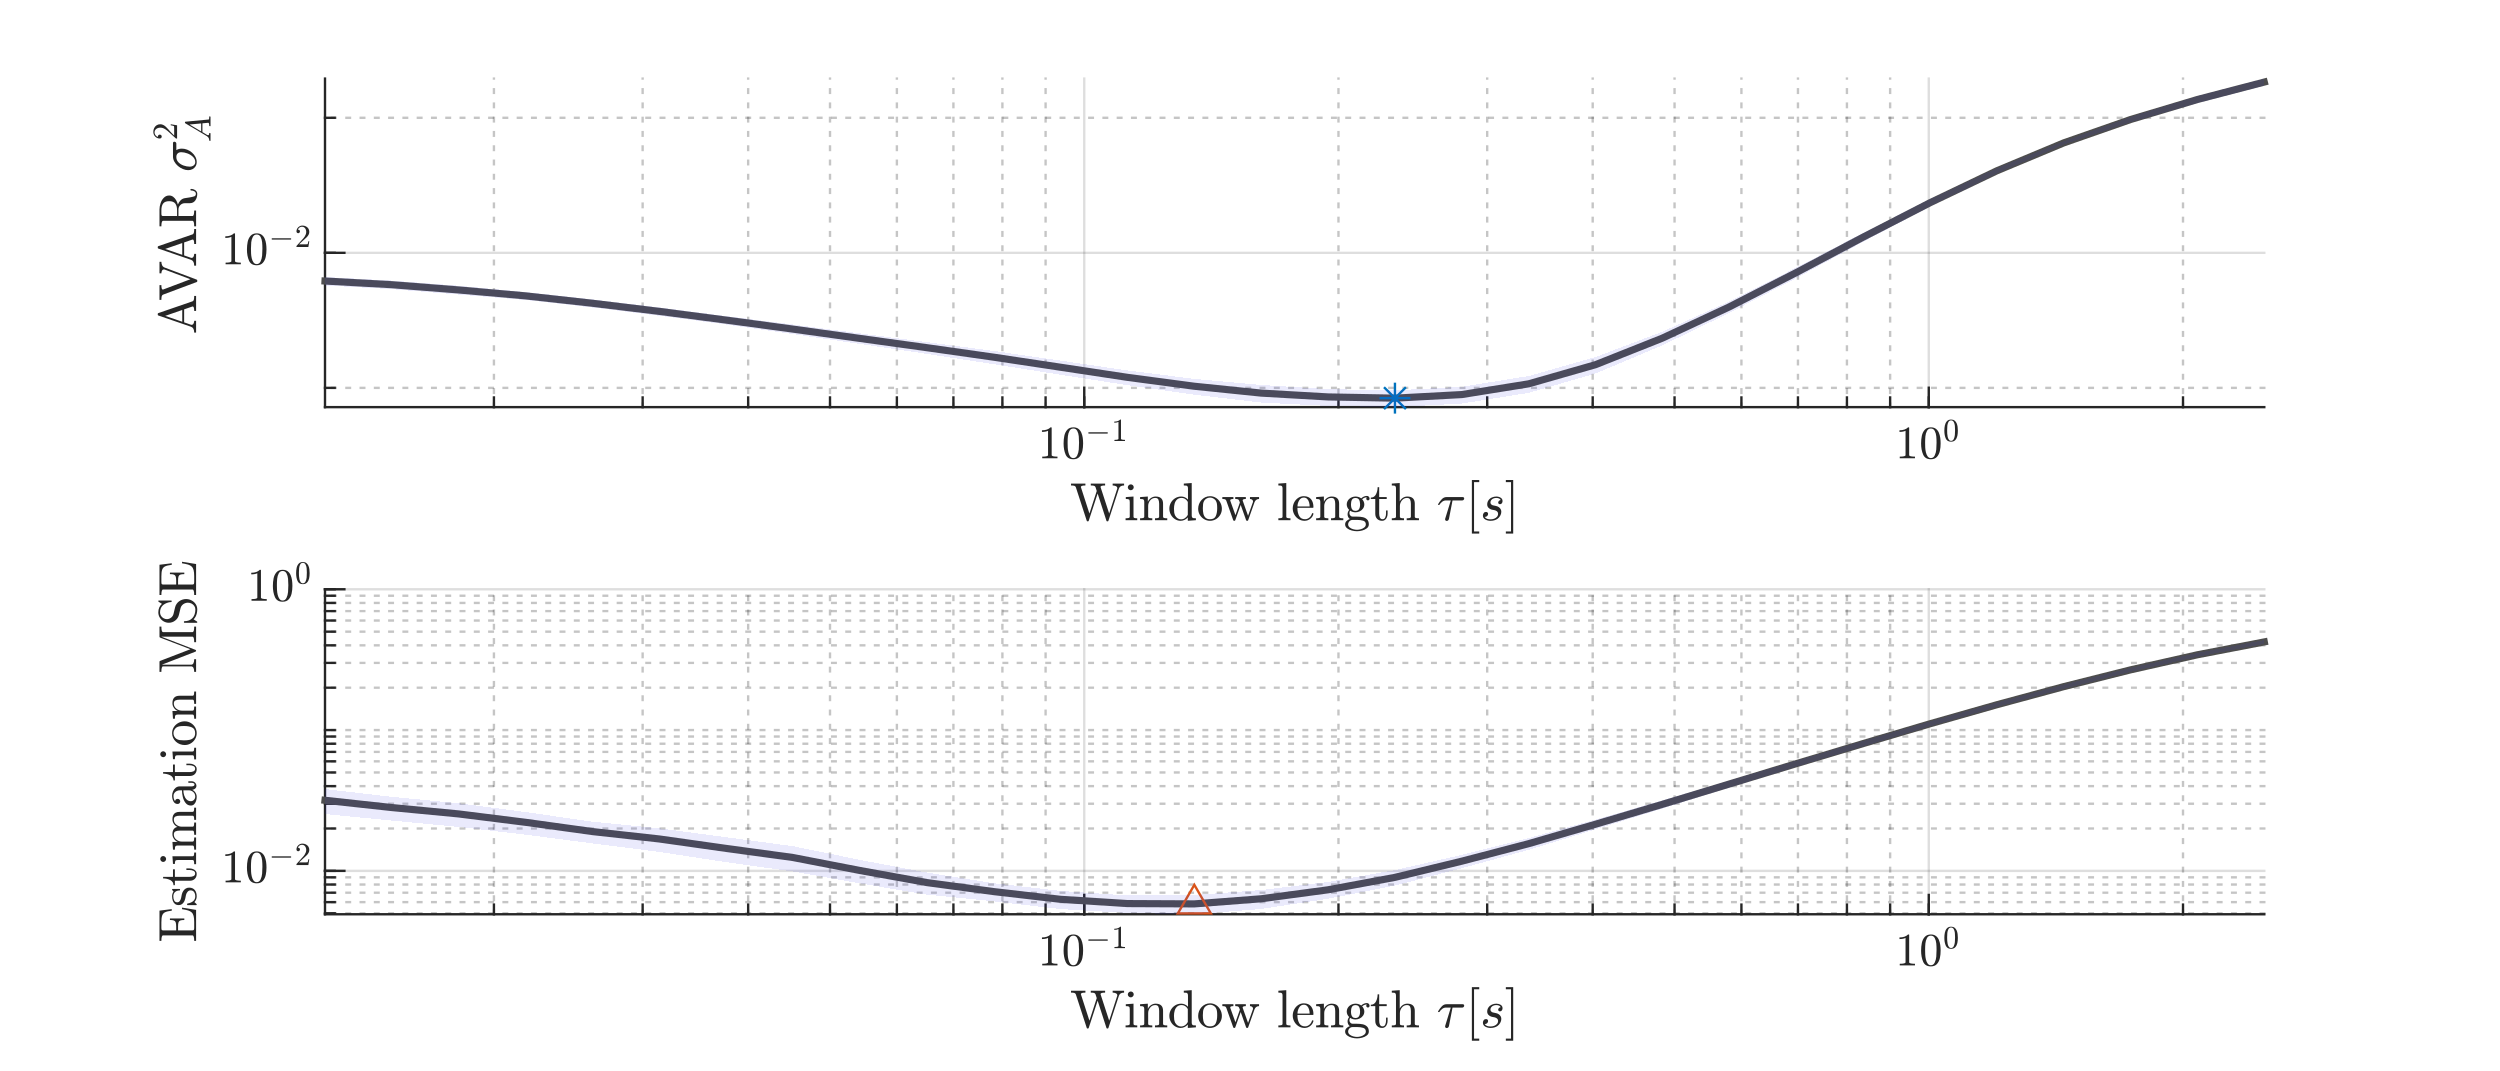 <?xml version="1.0"?>
<!DOCTYPE svg PUBLIC '-//W3C//DTD SVG 1.0//EN'
          'http://www.w3.org/TR/2001/REC-SVG-20010904/DTD/svg10.dtd'>
<svg xmlns:xlink="http://www.w3.org/1999/xlink" style="fill-opacity:1; color-rendering:auto; color-interpolation:auto; text-rendering:auto; stroke:black; stroke-linecap:square; stroke-miterlimit:10; shape-rendering:auto; stroke-opacity:1; fill:black; stroke-dasharray:none; font-weight:normal; stroke-width:1; font-family:'Dialog'; font-style:normal; stroke-linejoin:miter; font-size:12px; stroke-dashoffset:0; image-rendering:auto;" width="700" height="300" xmlns="http://www.w3.org/2000/svg"
><rect width="100%" height="100%" fill="#333333" stroke="none"/><!--Generated by the Batik Graphics2D SVG Generator--><defs id="genericDefs"
  /><g
  ><defs id="defs1"
    ><clipPath clipPathUnits="userSpaceOnUse" id="clipPath1"
      ><path d="M0 0 L700 0 L700 300 L0 300 L0 0 Z"
      /></clipPath
    ></defs
    ><g style="fill:white; stroke:white;"
    ><rect x="0" y="0" width="700" style="clip-path:url(#clipPath1); stroke:none;" height="300"
    /></g
    ><g style="fill:white; text-rendering:optimizeSpeed; color-rendering:optimizeSpeed; image-rendering:optimizeSpeed; shape-rendering:crispEdges; stroke:white; color-interpolation:sRGB;"
    ><rect x="0" width="700" height="300" y="0" style="stroke:none;"
      /><path style="stroke:none;" d="M91 114 L634 114 L634 22 L91 22 Z"
    /></g
    ><g style="fill-opacity:0.251; color-rendering:optimizeQuality; color-interpolation:linearRGB; text-rendering:geometricPrecision; stroke:rgb(26,26,26); stroke-linecap:butt; stroke-miterlimit:1; stroke-opacity:0.251; fill:rgb(26,26,26); stroke-dasharray:1,3; stroke-width:0.667; stroke-linejoin:bevel; image-rendering:optimizeQuality;"
    ><line y2="22" style="fill:none;" x1="138.299" x2="138.299" y1="114"
      /><line y2="22" style="fill:none;" x1="179.94" x2="179.94" y1="114"
      /><line y2="22" style="fill:none;" x1="209.484" x2="209.484" y1="114"
      /><line y2="22" style="fill:none;" x1="232.401" x2="232.401" y1="114"
      /><line y2="22" style="fill:none;" x1="251.125" x2="251.125" y1="114"
      /><line y2="22" style="fill:none;" x1="266.956" x2="266.956" y1="114"
      /><line y2="22" style="fill:none;" x1="280.669" x2="280.669" y1="114"
      /><line y2="22" style="fill:none;" x1="292.765" x2="292.765" y1="114"
      /><line y2="22" style="fill:none;" x1="374.771" x2="374.771" y1="114"
      /><line y2="22" style="fill:none;" x1="416.412" x2="416.412" y1="114"
      /><line y2="22" style="fill:none;" x1="445.956" x2="445.956" y1="114"
      /><line y2="22" style="fill:none;" x1="468.873" x2="468.873" y1="114"
      /><line y2="22" style="fill:none;" x1="487.597" x2="487.597" y1="114"
      /><line y2="22" style="fill:none;" x1="503.428" x2="503.428" y1="114"
      /><line y2="22" style="fill:none;" x1="517.141" x2="517.141" y1="114"
      /><line y2="22" style="fill:none;" x1="529.237" x2="529.237" y1="114"
      /><line y2="22" style="fill:none;" x1="611.243" x2="611.243" y1="114"
    /></g
    ><g style="stroke-linecap:butt; fill-opacity:0.149; fill:rgb(38,38,38); text-rendering:geometricPrecision; image-rendering:optimizeQuality; color-rendering:optimizeQuality; stroke-linejoin:round; stroke:rgb(38,38,38); color-interpolation:linearRGB; stroke-width:0.667; stroke-opacity:0.149;"
    ><line y2="22" style="fill:none;" x1="303.586" x2="303.586" y1="114"
      /><line y2="22" style="fill:none;" x1="540.058" x2="540.058" y1="114"
    /></g
    ><g style="fill-opacity:0.251; color-rendering:optimizeQuality; color-interpolation:linearRGB; text-rendering:geometricPrecision; stroke:rgb(26,26,26); stroke-linecap:butt; stroke-miterlimit:1; stroke-opacity:0.251; fill:rgb(26,26,26); stroke-dasharray:1,3; stroke-width:0.667; stroke-linejoin:bevel; image-rendering:optimizeQuality;"
    ><line y2="108.599" style="fill:none;" x1="634" x2="91" y1="108.599"
      /><line y2="32.991" style="fill:none;" x1="634" x2="91" y1="32.991"
    /></g
    ><g style="stroke-linecap:butt; fill-opacity:0.149; fill:rgb(38,38,38); text-rendering:geometricPrecision; image-rendering:optimizeQuality; color-rendering:optimizeQuality; stroke-linejoin:round; stroke:rgb(38,38,38); color-interpolation:linearRGB; stroke-width:0.667; stroke-opacity:0.149;"
    ><line y2="70.795" style="fill:none;" x1="634" x2="91" y1="70.795"
      /><line x1="91" x2="634" y1="114" style="stroke-linecap:square; fill-opacity:1; fill:none; stroke-opacity:1;" y2="114"
      /><line x1="303.586" x2="303.586" y1="114" style="stroke-linecap:square; fill-opacity:1; fill:none; stroke-opacity:1;" y2="108.57"
      /><line x1="540.058" x2="540.058" y1="114" style="stroke-linecap:square; fill-opacity:1; fill:none; stroke-opacity:1;" y2="108.57"
      /><line x1="138.299" x2="138.299" y1="114" style="stroke-linecap:square; fill-opacity:1; fill:none; stroke-opacity:1;" y2="111.285"
      /><line x1="179.94" x2="179.94" y1="114" style="stroke-linecap:square; fill-opacity:1; fill:none; stroke-opacity:1;" y2="111.285"
      /><line x1="209.484" x2="209.484" y1="114" style="stroke-linecap:square; fill-opacity:1; fill:none; stroke-opacity:1;" y2="111.285"
      /><line x1="232.401" x2="232.401" y1="114" style="stroke-linecap:square; fill-opacity:1; fill:none; stroke-opacity:1;" y2="111.285"
      /><line x1="251.125" x2="251.125" y1="114" style="stroke-linecap:square; fill-opacity:1; fill:none; stroke-opacity:1;" y2="111.285"
      /><line x1="266.956" x2="266.956" y1="114" style="stroke-linecap:square; fill-opacity:1; fill:none; stroke-opacity:1;" y2="111.285"
      /><line x1="280.669" x2="280.669" y1="114" style="stroke-linecap:square; fill-opacity:1; fill:none; stroke-opacity:1;" y2="111.285"
      /><line x1="292.765" x2="292.765" y1="114" style="stroke-linecap:square; fill-opacity:1; fill:none; stroke-opacity:1;" y2="111.285"
      /><line x1="303.586" x2="303.586" y1="114" style="stroke-linecap:square; fill-opacity:1; fill:none; stroke-opacity:1;" y2="111.285"
      /><line x1="374.771" x2="374.771" y1="114" style="stroke-linecap:square; fill-opacity:1; fill:none; stroke-opacity:1;" y2="111.285"
      /><line x1="416.412" x2="416.412" y1="114" style="stroke-linecap:square; fill-opacity:1; fill:none; stroke-opacity:1;" y2="111.285"
      /><line x1="445.956" x2="445.956" y1="114" style="stroke-linecap:square; fill-opacity:1; fill:none; stroke-opacity:1;" y2="111.285"
      /><line x1="468.873" x2="468.873" y1="114" style="stroke-linecap:square; fill-opacity:1; fill:none; stroke-opacity:1;" y2="111.285"
      /><line x1="487.597" x2="487.597" y1="114" style="stroke-linecap:square; fill-opacity:1; fill:none; stroke-opacity:1;" y2="111.285"
      /><line x1="503.428" x2="503.428" y1="114" style="stroke-linecap:square; fill-opacity:1; fill:none; stroke-opacity:1;" y2="111.285"
      /><line x1="517.141" x2="517.141" y1="114" style="stroke-linecap:square; fill-opacity:1; fill:none; stroke-opacity:1;" y2="111.285"
      /><line x1="529.237" x2="529.237" y1="114" style="stroke-linecap:square; fill-opacity:1; fill:none; stroke-opacity:1;" y2="111.285"
      /><line x1="540.058" x2="540.058" y1="114" style="stroke-linecap:square; fill-opacity:1; fill:none; stroke-opacity:1;" y2="111.285"
      /><line x1="611.243" x2="611.243" y1="114" style="stroke-linecap:square; fill-opacity:1; fill:none; stroke-opacity:1;" y2="111.285"
    /></g
    ><g transform="translate(303.586,117.111)" style="font-size:13.333px; fill:rgb(38,38,38); text-rendering:geometricPrecision; image-rendering:optimizeQuality; color-rendering:optimizeQuality; font-family:'mwa_cmr10'; stroke:rgb(38,38,38); color-interpolation:linearRGB;"
    ><path style="stroke:none;" d="M-11.76 11.2 L-11.76 10.747 Q-10.135 10.747 -10.135 10.325 L-10.135 3.513 Q-10.807 3.825 -11.838 3.825 L-11.838 3.372 Q-10.244 3.372 -9.432 2.544 L-9.244 2.544 Q-9.197 2.544 -9.158 2.575 Q-9.119 2.606 -9.119 2.653 L-9.119 10.325 Q-9.119 10.747 -7.494 10.747 L-7.494 11.2 L-11.76 11.2 Z"
      /><path style="stroke:none;" d="M-3.046 11.481 Q-4.64 11.481 -5.21 10.169 Q-5.781 8.856 -5.781 7.059 Q-5.781 5.919 -5.578 4.926 Q-5.374 3.934 -4.765 3.239 Q-4.156 2.544 -3.046 2.544 Q-2.187 2.544 -1.64 2.958 Q-1.093 3.372 -0.812 4.036 Q-0.531 4.7 -0.421 5.458 Q-0.312 6.216 -0.312 7.059 Q-0.312 8.169 -0.523 9.145 Q-0.734 10.122 -1.335 10.802 Q-1.937 11.481 -3.046 11.481 ZM-3.046 11.153 Q-2.328 11.153 -1.968 10.411 Q-1.609 9.669 -1.531 8.762 Q-1.453 7.856 -1.453 6.841 Q-1.453 5.872 -1.531 5.044 Q-1.609 4.216 -1.96 3.544 Q-2.312 2.872 -3.046 2.872 Q-3.781 2.872 -4.14 3.551 Q-4.499 4.231 -4.578 5.051 Q-4.656 5.872 -4.656 6.841 Q-4.656 7.575 -4.624 8.216 Q-4.593 8.856 -4.437 9.536 Q-4.281 10.216 -3.945 10.684 Q-3.609 11.153 -3.046 11.153 Z"
      /><path style="stroke:none;" d="M1.292 4.299 Q1.214 4.299 1.167 4.236 Q1.12 4.174 1.12 4.111 Q1.12 4.049 1.167 3.986 Q1.214 3.924 1.292 3.924 L6.449 3.924 Q6.527 3.924 6.574 3.986 Q6.62 4.049 6.62 4.111 Q6.62 4.174 6.574 4.236 Q6.527 4.299 6.449 4.299 L1.292 4.299 Z"
      /><path style="stroke:none;" d="M8.458 6.361 L8.458 6.049 Q9.583 6.049 9.583 5.752 L9.583 1.033 Q9.13 1.252 8.411 1.252 L8.411 0.94 Q9.52 0.94 10.083 0.361 L10.208 0.361 Q10.239 0.361 10.262 0.385 Q10.286 0.408 10.286 0.44 L10.286 5.752 Q10.286 6.049 11.411 6.049 L11.411 6.361 L8.458 6.361 Z"
    /></g
    ><g transform="translate(540.058,117.111)" style="font-size:13.333px; fill:rgb(38,38,38); text-rendering:geometricPrecision; image-rendering:optimizeQuality; color-rendering:optimizeQuality; font-family:'mwa_cmr10'; stroke:rgb(38,38,38); color-interpolation:linearRGB;"
    ><path style="stroke:none;" d="M-8.13 11.2 L-8.13 10.747 Q-6.505 10.747 -6.505 10.325 L-6.505 3.513 Q-7.177 3.825 -8.208 3.825 L-8.208 3.372 Q-6.615 3.372 -5.802 2.544 L-5.615 2.544 Q-5.568 2.544 -5.529 2.575 Q-5.49 2.606 -5.49 2.653 L-5.49 10.325 Q-5.49 10.747 -3.865 10.747 L-3.865 11.2 L-8.13 11.2 Z"
      /><path style="stroke:none;" d="M0.583 11.481 Q-1.01 11.481 -1.581 10.169 Q-2.151 8.856 -2.151 7.059 Q-2.151 5.919 -1.948 4.926 Q-1.745 3.934 -1.135 3.239 Q-0.526 2.544 0.583 2.544 Q1.443 2.544 1.99 2.958 Q2.537 3.372 2.818 4.036 Q3.099 4.7 3.208 5.458 Q3.318 6.216 3.318 7.059 Q3.318 8.169 3.107 9.145 Q2.896 10.122 2.294 10.802 Q1.693 11.481 0.583 11.481 ZM0.583 11.153 Q1.302 11.153 1.661 10.411 Q2.021 9.669 2.099 8.762 Q2.177 7.856 2.177 6.841 Q2.177 5.872 2.099 5.044 Q2.021 4.216 1.669 3.544 Q1.318 2.872 0.583 2.872 Q-0.151 2.872 -0.51 3.551 Q-0.87 4.231 -0.948 5.051 Q-1.026 5.872 -1.026 6.841 Q-1.026 7.575 -0.995 8.216 Q-0.964 8.856 -0.807 9.536 Q-0.651 10.216 -0.315 10.684 Q0.021 11.153 0.583 11.153 Z"
      /><path style="stroke:none;" d="M6.25 6.564 Q5.141 6.564 4.75 5.651 Q4.359 4.736 4.359 3.486 Q4.359 2.705 4.5 2.018 Q4.641 1.33 5.062 0.846 Q5.484 0.361 6.25 0.361 Q6.844 0.361 7.219 0.65 Q7.594 0.94 7.797 1.401 Q8 1.861 8.07 2.385 Q8.141 2.908 8.141 3.486 Q8.141 4.268 8 4.939 Q7.859 5.611 7.438 6.088 Q7.016 6.564 6.25 6.564 ZM6.25 6.33 Q6.75 6.33 7 5.814 Q7.25 5.299 7.305 4.674 Q7.359 4.049 7.359 3.346 Q7.359 2.674 7.305 2.104 Q7.25 1.533 7 1.065 Q6.75 0.596 6.25 0.596 Q5.734 0.596 5.492 1.065 Q5.25 1.533 5.195 2.104 Q5.141 2.674 5.141 3.346 Q5.141 3.846 5.164 4.291 Q5.188 4.736 5.289 5.205 Q5.391 5.674 5.625 6.002 Q5.859 6.33 6.25 6.33 Z"
    /></g
    ><g transform="translate(362.5,133.333)" style="font-size:14.667px; fill:rgb(38,38,38); text-rendering:geometricPrecision; image-rendering:optimizeQuality; color-rendering:optimizeQuality; font-family:'mwa_cmr10'; stroke:rgb(38,38,38); color-interpolation:linearRGB;"
    ><path style="stroke:none;" d="M-58.209 12.492 L-61.272 3.07 Q-61.397 2.757 -61.733 2.679 Q-62.068 2.601 -62.615 2.601 L-62.615 2.07 L-58.584 2.07 L-58.584 2.601 Q-59.85 2.601 -59.85 3.007 L-59.85 3.07 L-57.459 10.461 L-55.412 4.148 L-55.756 3.07 Q-55.865 2.757 -56.209 2.679 Q-56.553 2.601 -57.084 2.601 L-57.084 2.07 L-53.068 2.07 L-53.068 2.601 Q-54.35 2.601 -54.35 3.007 Q-54.35 3.023 -54.334 3.07 Q-54.318 3.117 -54.318 3.132 L-51.928 10.461 L-49.678 3.492 Q-49.662 3.445 -49.662 3.351 Q-49.662 2.945 -50.084 2.773 Q-50.506 2.601 -50.959 2.601 L-50.959 2.07 L-47.756 2.07 L-47.756 2.601 Q-48.928 2.601 -49.209 3.492 L-52.147 12.492 Q-52.193 12.648 -52.365 12.648 L-52.475 12.648 Q-52.647 12.648 -52.693 12.492 L-55.162 4.851 L-57.662 12.492 Q-57.709 12.648 -57.881 12.648 L-57.99 12.648 Q-58.162 12.648 -58.209 12.492 Z"
      /><path style="stroke:none;" d="M-47.338 12.32 L-47.338 11.789 Q-46.838 11.789 -46.502 11.711 Q-46.166 11.632 -46.166 11.32 L-46.166 7.226 Q-46.166 6.648 -46.393 6.515 Q-46.619 6.382 -47.276 6.382 L-47.276 5.851 L-45.119 5.695 L-45.119 11.32 Q-45.119 11.632 -44.83 11.711 Q-44.541 11.789 -44.072 11.789 L-44.072 12.32 L-47.338 12.32 ZM-46.713 3.117 Q-46.713 2.789 -46.463 2.539 Q-46.213 2.289 -45.885 2.289 Q-45.682 2.289 -45.479 2.398 Q-45.276 2.507 -45.166 2.703 Q-45.057 2.898 -45.057 3.117 Q-45.057 3.429 -45.307 3.679 Q-45.557 3.929 -45.885 3.929 Q-46.213 3.929 -46.463 3.679 Q-46.713 3.429 -46.713 3.117 Z"
      /><path style="stroke:none;" d="M-43.28 12.32 L-43.28 11.789 Q-42.78 11.789 -42.444 11.711 Q-42.108 11.632 -42.108 11.32 L-42.108 7.226 Q-42.108 6.82 -42.233 6.64 Q-42.358 6.461 -42.584 6.421 Q-42.811 6.382 -43.28 6.382 L-43.28 5.851 L-41.108 5.695 L-41.108 7.164 Q-40.811 6.507 -40.217 6.101 Q-39.623 5.695 -38.936 5.695 Q-37.889 5.695 -37.365 6.195 Q-36.842 6.695 -36.842 7.711 L-36.842 11.32 Q-36.842 11.632 -36.514 11.711 Q-36.186 11.789 -35.67 11.789 L-35.67 12.32 L-39.108 12.32 L-39.108 11.789 Q-38.592 11.789 -38.264 11.711 Q-37.936 11.632 -37.936 11.32 L-37.936 7.757 Q-37.936 7.023 -38.147 6.554 Q-38.358 6.086 -39.03 6.086 Q-39.889 6.086 -40.452 6.781 Q-41.014 7.476 -41.014 8.351 L-41.014 11.32 Q-41.014 11.632 -40.686 11.711 Q-40.358 11.789 -39.858 11.789 L-39.858 12.32 L-43.28 12.32 Z"
      /><path style="stroke:none;" d="M-31.928 12.492 Q-32.803 12.492 -33.538 12.007 Q-34.272 11.523 -34.678 10.742 Q-35.084 9.961 -35.084 9.086 Q-35.084 8.179 -34.639 7.398 Q-34.194 6.617 -33.436 6.156 Q-32.678 5.695 -31.756 5.695 Q-31.209 5.695 -30.717 5.921 Q-30.225 6.148 -29.866 6.57 L-29.866 3.445 Q-29.866 3.039 -29.991 2.859 Q-30.116 2.679 -30.334 2.64 Q-30.553 2.601 -31.038 2.601 L-31.038 2.07 L-28.819 1.914 L-28.819 10.961 Q-28.819 11.351 -28.694 11.531 Q-28.569 11.711 -28.35 11.75 Q-28.131 11.789 -27.647 11.789 L-27.647 12.32 L-29.913 12.492 L-29.913 11.539 Q-30.303 11.992 -30.834 12.242 Q-31.366 12.492 -31.928 12.492 ZM-33.459 11.023 Q-33.194 11.507 -32.764 11.796 Q-32.334 12.086 -31.834 12.086 Q-31.209 12.086 -30.694 11.734 Q-30.178 11.382 -29.913 10.804 L-29.913 7.211 Q-30.084 6.882 -30.358 6.617 Q-30.631 6.351 -30.959 6.218 Q-31.288 6.086 -31.663 6.086 Q-32.444 6.086 -32.92 6.523 Q-33.397 6.961 -33.592 7.648 Q-33.788 8.336 -33.788 9.101 Q-33.788 9.695 -33.725 10.14 Q-33.663 10.586 -33.459 11.023 Z"
      /><path style="stroke:none;" d="M-23.686 12.492 Q-24.593 12.492 -25.358 12.031 Q-26.124 11.57 -26.569 10.804 Q-27.015 10.039 -27.015 9.132 Q-27.015 8.445 -26.772 7.804 Q-26.53 7.164 -26.069 6.664 Q-25.608 6.164 -24.999 5.882 Q-24.39 5.601 -23.686 5.601 Q-22.765 5.601 -22.007 6.086 Q-21.249 6.57 -20.811 7.39 Q-20.374 8.211 -20.374 9.132 Q-20.374 10.023 -20.819 10.796 Q-21.265 11.57 -22.03 12.031 Q-22.796 12.492 -23.686 12.492 ZM-23.686 12.054 Q-22.483 12.054 -22.085 11.179 Q-21.686 10.304 -21.686 8.961 Q-21.686 8.211 -21.765 7.711 Q-21.843 7.211 -22.108 6.804 Q-22.28 6.57 -22.538 6.382 Q-22.796 6.195 -23.085 6.093 Q-23.374 5.992 -23.686 5.992 Q-24.155 5.992 -24.577 6.203 Q-24.999 6.414 -25.28 6.804 Q-25.561 7.242 -25.632 7.75 Q-25.702 8.257 -25.702 8.961 Q-25.702 9.804 -25.561 10.476 Q-25.421 11.148 -24.975 11.601 Q-24.53 12.054 -23.686 12.054 Z"
      /><path style="stroke:none;" d="M-17.198 12.32 L-19.135 6.867 Q-19.26 6.539 -19.51 6.461 Q-19.76 6.382 -20.245 6.382 L-20.245 5.851 L-17.151 5.851 L-17.151 6.382 Q-18.042 6.382 -18.042 6.757 Q-18.026 6.773 -18.026 6.796 Q-18.026 6.82 -18.026 6.867 L-16.573 10.914 L-15.338 7.382 L-15.526 6.867 Q-15.651 6.539 -15.909 6.461 Q-16.167 6.382 -16.635 6.382 L-16.635 5.851 L-13.667 5.851 L-13.667 6.382 Q-14.557 6.382 -14.557 6.757 Q-14.557 6.804 -14.542 6.867 L-13.042 11.086 L-11.682 7.273 Q-11.651 7.148 -11.651 7.054 Q-11.651 6.742 -11.917 6.562 Q-12.182 6.382 -12.51 6.382 L-12.51 5.851 L-9.963 5.851 L-9.963 6.382 Q-10.417 6.382 -10.745 6.617 Q-11.073 6.851 -11.229 7.273 L-13.01 12.32 Q-13.057 12.492 -13.245 12.492 L-13.354 12.492 Q-13.526 12.492 -13.588 12.32 L-15.104 8.039 L-16.62 12.32 Q-16.682 12.492 -16.854 12.492 L-16.963 12.492 Q-17.135 12.492 -17.198 12.32 Z"
      /><path style="stroke:none;" d="M-4.56 12.32 L-4.56 11.789 Q-4.06 11.789 -3.724 11.711 Q-3.388 11.632 -3.388 11.32 L-3.388 3.445 Q-3.388 3.039 -3.513 2.859 Q-3.638 2.679 -3.865 2.64 Q-4.091 2.601 -4.56 2.601 L-4.56 2.07 L-2.341 1.914 L-2.341 11.32 Q-2.341 11.632 -2.013 11.711 Q-1.685 11.789 -1.17 11.789 L-1.17 12.32 L-4.56 12.32 Z"
      /><path style="stroke:none;" d="M2.78 12.492 Q1.858 12.492 1.1 12.007 Q0.342 11.523 -0.096 10.726 Q-0.533 9.929 -0.533 9.039 Q-0.533 8.148 -0.135 7.359 Q0.264 6.57 0.975 6.086 Q1.686 5.601 2.561 5.601 Q3.264 5.601 3.772 5.828 Q4.279 6.054 4.608 6.468 Q4.936 6.882 5.1 7.437 Q5.264 7.992 5.264 8.664 Q5.264 8.851 5.123 8.851 L0.779 8.851 L0.779 9.023 Q0.779 10.257 1.28 11.156 Q1.78 12.054 2.92 12.054 Q3.373 12.054 3.764 11.843 Q4.154 11.632 4.444 11.273 Q4.733 10.914 4.842 10.492 Q4.858 10.445 4.897 10.398 Q4.936 10.351 4.983 10.351 L5.123 10.351 Q5.264 10.351 5.264 10.554 Q5.061 11.398 4.358 11.945 Q3.655 12.492 2.78 12.492 ZM0.795 8.476 L4.201 8.476 Q4.201 7.914 4.045 7.336 Q3.889 6.757 3.522 6.375 Q3.155 5.992 2.561 5.992 Q1.717 5.992 1.256 6.789 Q0.795 7.586 0.795 8.476 Z"
      /><path style="stroke:none;" d="M6.017 12.32 L6.017 11.789 Q6.517 11.789 6.853 11.711 Q7.189 11.632 7.189 11.32 L7.189 7.226 Q7.189 6.82 7.064 6.64 Q6.939 6.461 6.712 6.421 Q6.486 6.382 6.017 6.382 L6.017 5.851 L8.189 5.695 L8.189 7.164 Q8.486 6.507 9.079 6.101 Q9.673 5.695 10.361 5.695 Q11.407 5.695 11.931 6.195 Q12.454 6.695 12.454 7.711 L12.454 11.32 Q12.454 11.632 12.782 11.711 Q13.111 11.789 13.626 11.789 L13.626 12.32 L10.189 12.32 L10.189 11.789 Q10.704 11.789 11.032 11.711 Q11.361 11.632 11.361 11.32 L11.361 7.757 Q11.361 7.023 11.15 6.554 Q10.939 6.086 10.267 6.086 Q9.407 6.086 8.845 6.781 Q8.282 7.476 8.282 8.351 L8.282 11.32 Q8.282 11.632 8.611 11.711 Q8.939 11.789 9.439 11.789 L9.439 12.32 L6.017 12.32 Z"
      /><path style="stroke:none;" d="M14.134 13.492 Q14.134 12.961 14.517 12.562 Q14.899 12.164 15.446 11.992 Q15.134 11.757 14.977 11.414 Q14.821 11.07 14.821 10.679 Q14.821 9.976 15.274 9.445 Q14.587 8.773 14.587 7.898 Q14.587 7.429 14.79 7.015 Q14.993 6.601 15.352 6.304 Q15.712 6.007 16.149 5.851 Q16.587 5.695 17.04 5.695 Q17.931 5.695 18.649 6.211 Q18.962 5.882 19.384 5.703 Q19.806 5.523 20.259 5.523 Q20.571 5.523 20.774 5.757 Q20.977 5.992 20.977 6.304 Q20.977 6.492 20.845 6.632 Q20.712 6.773 20.524 6.773 Q20.337 6.773 20.196 6.632 Q20.056 6.492 20.056 6.304 Q20.056 6.023 20.243 5.914 Q19.462 5.914 18.899 6.461 Q19.181 6.726 19.345 7.117 Q19.509 7.507 19.509 7.898 Q19.509 8.539 19.157 9.046 Q18.806 9.554 18.227 9.836 Q17.649 10.117 17.04 10.117 Q16.227 10.117 15.54 9.664 Q15.337 9.961 15.337 10.32 Q15.337 10.726 15.595 11.023 Q15.852 11.32 16.243 11.32 L17.477 11.32 Q18.368 11.32 19.087 11.476 Q19.806 11.632 20.29 12.117 Q20.774 12.601 20.774 13.492 Q20.774 14.148 20.22 14.586 Q19.665 15.023 18.892 15.218 Q18.118 15.414 17.462 15.414 Q16.79 15.414 16.017 15.218 Q15.243 15.023 14.688 14.586 Q14.134 14.148 14.134 13.492 ZM14.977 13.492 Q14.977 13.992 15.384 14.336 Q15.79 14.679 16.368 14.843 Q16.946 15.007 17.462 15.007 Q17.962 15.007 18.54 14.843 Q19.118 14.679 19.524 14.336 Q19.931 13.992 19.931 13.492 Q19.931 12.711 19.22 12.476 Q18.509 12.242 17.477 12.242 L16.243 12.242 Q15.899 12.242 15.61 12.406 Q15.321 12.57 15.149 12.867 Q14.977 13.164 14.977 13.492 ZM17.04 9.711 Q18.321 9.711 18.321 7.898 Q18.321 7.117 18.048 6.609 Q17.774 6.101 17.04 6.101 Q16.306 6.101 16.04 6.609 Q15.774 7.117 15.774 7.898 Q15.774 8.398 15.876 8.796 Q15.977 9.195 16.251 9.453 Q16.524 9.711 17.04 9.711 Z"
      /><path style="stroke:none;" d="M22.576 10.523 L22.576 6.382 L21.326 6.382 L21.326 5.992 Q22.311 5.992 22.772 5.078 Q23.233 4.164 23.233 3.086 L23.67 3.086 L23.67 5.851 L25.78 5.851 L25.78 6.382 L23.67 6.382 L23.67 10.492 Q23.67 11.117 23.881 11.586 Q24.092 12.054 24.623 12.054 Q25.139 12.054 25.366 11.554 Q25.592 11.054 25.592 10.492 L25.592 9.601 L26.03 9.601 L26.03 10.523 Q26.03 10.992 25.858 11.445 Q25.686 11.898 25.35 12.195 Q25.014 12.492 24.53 12.492 Q23.623 12.492 23.1 11.953 Q22.576 11.414 22.576 10.523 Z"
      /><path style="stroke:none;" d="M27.202 12.32 L27.202 11.789 Q27.702 11.789 28.038 11.711 Q28.374 11.632 28.374 11.32 L28.374 3.445 Q28.374 3.039 28.249 2.859 Q28.124 2.679 27.897 2.64 Q27.671 2.601 27.202 2.601 L27.202 2.07 L29.421 1.914 L29.421 7.07 Q29.733 6.445 30.296 6.07 Q30.858 5.695 31.546 5.695 Q32.593 5.695 33.116 6.195 Q33.639 6.695 33.639 7.711 L33.639 11.32 Q33.639 11.632 33.968 11.711 Q34.296 11.789 34.811 11.789 L34.811 12.32 L31.374 12.32 L31.374 11.789 Q31.89 11.789 32.218 11.711 Q32.546 11.632 32.546 11.32 L32.546 7.757 Q32.546 7.023 32.335 6.554 Q32.124 6.086 31.452 6.086 Q30.593 6.086 30.03 6.781 Q29.468 7.476 29.468 8.351 L29.468 11.32 Q29.468 11.632 29.796 11.711 Q30.124 11.789 30.624 11.789 L30.624 12.32 L27.202 12.32 Z"
      /><path style="stroke:none;" d="M42.13 12.086 Q42.13 11.992 42.145 11.929 L43.724 6.789 L42.364 6.789 Q41.817 6.789 41.341 7.132 Q40.864 7.476 40.552 7.992 Q40.52 8.054 40.458 8.054 L40.286 8.054 Q40.145 8.054 40.145 7.914 Q40.145 7.882 40.177 7.82 Q40.661 6.992 41.224 6.421 Q41.786 5.851 42.489 5.851 L47.083 5.851 Q47.255 5.851 47.364 5.961 Q47.474 6.07 47.474 6.226 Q47.474 6.461 47.317 6.625 Q47.161 6.789 46.927 6.789 L44.208 6.789 L43.208 11.961 Q43.145 12.195 42.989 12.359 Q42.833 12.523 42.583 12.523 Q42.38 12.523 42.255 12.398 Q42.13 12.273 42.13 12.086 Z"
      /><path style="stroke:none;" d="M49.623 16.07 L49.623 1.07 L51.686 1.07 L51.686 1.664 L50.233 1.664 L50.233 15.476 L51.686 15.476 L51.686 16.07 L49.623 16.07 Z"
      /><path style="stroke:none;" d="M53.229 11.398 Q53.635 12.086 54.854 12.086 Q55.385 12.086 55.861 11.906 Q56.338 11.726 56.651 11.375 Q56.963 11.023 56.963 10.507 Q56.963 10.117 56.682 9.867 Q56.401 9.617 55.994 9.523 L55.182 9.367 Q54.635 9.226 54.276 8.843 Q53.916 8.461 53.916 7.929 Q53.916 7.257 54.276 6.742 Q54.635 6.226 55.229 5.961 Q55.822 5.695 56.463 5.695 Q57.135 5.695 57.674 6.015 Q58.213 6.336 58.213 6.976 Q58.213 7.32 58.018 7.586 Q57.822 7.851 57.479 7.851 Q57.291 7.851 57.143 7.726 Q56.994 7.601 56.994 7.398 Q56.994 7.226 57.096 7.062 Q57.197 6.898 57.361 6.796 Q57.526 6.695 57.697 6.695 Q57.572 6.367 57.213 6.226 Q56.854 6.086 56.432 6.086 Q56.041 6.086 55.666 6.234 Q55.291 6.382 55.057 6.679 Q54.822 6.976 54.822 7.382 Q54.822 7.648 55.018 7.859 Q55.213 8.07 55.479 8.148 L56.354 8.336 Q56.776 8.414 57.119 8.64 Q57.463 8.867 57.666 9.203 Q57.869 9.539 57.869 9.976 Q57.869 10.539 57.557 11.078 Q57.244 11.617 56.791 11.945 Q55.994 12.492 54.838 12.492 Q54.041 12.492 53.377 12.125 Q52.713 11.757 52.713 11.023 Q52.713 10.617 52.947 10.312 Q53.182 10.007 53.588 10.007 Q53.838 10.007 54.002 10.156 Q54.166 10.304 54.166 10.554 Q54.166 10.898 53.908 11.148 Q53.651 11.398 53.307 11.398 L53.229 11.398 Z"
      /><path style="stroke:none;" d="M59.135 16.07 L59.135 15.476 L60.588 15.476 L60.588 1.664 L59.135 1.664 L59.135 1.07 L61.197 1.07 L61.197 16.07 L59.135 16.07 Z"
    /></g
    ><g style="fill:rgb(38,38,38); text-rendering:geometricPrecision; image-rendering:optimizeQuality; color-rendering:optimizeQuality; stroke-linejoin:round; stroke:rgb(38,38,38); color-interpolation:linearRGB; stroke-width:0.667;"
    ><line y2="22" style="fill:none;" x1="91" x2="91" y1="114"
      /><line y2="70.795" style="fill:none;" x1="91" x2="96.43" y1="70.795"
      /><line y2="108.599" style="fill:none;" x1="91" x2="93.715" y1="108.599"
      /><line y2="70.795" style="fill:none;" x1="91" x2="93.715" y1="70.795"
      /><line y2="32.991" style="fill:none;" x1="91" x2="93.715" y1="32.991"
    /></g
    ><g transform="translate(87.889,70.795)" style="font-size:13.333px; fill:rgb(38,38,38); text-rendering:geometricPrecision; image-rendering:optimizeQuality; color-rendering:optimizeQuality; font-family:'mwa_cmr10'; stroke:rgb(38,38,38); color-interpolation:linearRGB;"
    ><path style="stroke:none;" d="M-24.723 3.2 L-24.723 2.747 Q-23.098 2.747 -23.098 2.325 L-23.098 -4.487 Q-23.77 -4.175 -24.801 -4.175 L-24.801 -4.628 Q-23.207 -4.628 -22.395 -5.456 L-22.207 -5.456 Q-22.16 -5.456 -22.121 -5.425 Q-22.082 -5.394 -22.082 -5.347 L-22.082 2.325 Q-22.082 2.747 -20.457 2.747 L-20.457 3.2 L-24.723 3.2 Z"
    /></g
    ><g transform="translate(87.889,70.795)" style="font-size:13.333px; fill:rgb(38,38,38); text-rendering:geometricPrecision; image-rendering:optimizeQuality; color-rendering:optimizeQuality; font-family:'mwa_cmr10'; stroke:rgb(38,38,38); color-interpolation:linearRGB;"
    ><path style="stroke:none;" d="M-16.009 3.481 Q-17.603 3.481 -18.173 2.169 Q-18.744 0.856 -18.744 -0.941 Q-18.744 -2.081 -18.541 -3.074 Q-18.337 -4.066 -17.728 -4.761 Q-17.119 -5.456 -16.009 -5.456 Q-15.15 -5.456 -14.603 -5.042 Q-14.056 -4.628 -13.775 -3.964 Q-13.494 -3.3 -13.384 -2.542 Q-13.275 -1.784 -13.275 -0.941 Q-13.275 0.169 -13.486 1.145 Q-13.697 2.122 -14.298 2.801 Q-14.9 3.481 -16.009 3.481 ZM-16.009 3.153 Q-15.29 3.153 -14.931 2.411 Q-14.572 1.669 -14.494 0.762 Q-14.415 -0.144 -14.415 -1.159 Q-14.415 -2.128 -14.494 -2.956 Q-14.572 -3.784 -14.923 -4.456 Q-15.275 -5.128 -16.009 -5.128 Q-16.744 -5.128 -17.103 -4.449 Q-17.462 -3.769 -17.541 -2.949 Q-17.619 -2.128 -17.619 -1.159 Q-17.619 -0.425 -17.587 0.216 Q-17.556 0.856 -17.4 1.536 Q-17.244 2.216 -16.908 2.684 Q-16.572 3.153 -16.009 3.153 Z"
      /><path style="stroke:none;" d="M-11.671 -3.701 Q-11.749 -3.701 -11.796 -3.764 Q-11.843 -3.826 -11.843 -3.889 Q-11.843 -3.951 -11.796 -4.014 Q-11.749 -4.076 -11.671 -4.076 L-6.514 -4.076 Q-6.436 -4.076 -6.389 -4.014 Q-6.343 -3.951 -6.343 -3.889 Q-6.343 -3.826 -6.389 -3.764 Q-6.436 -3.701 -6.514 -3.701 L-11.671 -3.701 Z"
      /><path style="stroke:none;" d="M-4.88 -1.639 L-4.88 -1.873 Q-4.88 -1.904 -4.865 -1.935 L-3.474 -3.482 Q-3.146 -3.826 -2.95 -4.053 Q-2.755 -4.279 -2.56 -4.584 Q-2.365 -4.889 -2.255 -5.201 Q-2.146 -5.514 -2.146 -5.873 Q-2.146 -6.232 -2.287 -6.576 Q-2.427 -6.92 -2.693 -7.115 Q-2.958 -7.311 -3.349 -7.311 Q-3.74 -7.311 -4.052 -7.076 Q-4.365 -6.842 -4.49 -6.467 Q-4.443 -6.482 -4.396 -6.482 Q-4.193 -6.482 -4.044 -6.349 Q-3.896 -6.217 -3.896 -5.998 Q-3.896 -5.795 -4.044 -5.646 Q-4.193 -5.498 -4.396 -5.498 Q-4.599 -5.498 -4.74 -5.646 Q-4.88 -5.795 -4.88 -5.998 Q-4.88 -6.326 -4.755 -6.623 Q-4.63 -6.92 -4.388 -7.154 Q-4.146 -7.389 -3.849 -7.514 Q-3.552 -7.639 -3.208 -7.639 Q-2.693 -7.639 -2.247 -7.42 Q-1.802 -7.201 -1.544 -6.803 Q-1.286 -6.404 -1.286 -5.873 Q-1.286 -5.482 -1.458 -5.131 Q-1.63 -4.779 -1.896 -4.49 Q-2.162 -4.201 -2.583 -3.834 Q-3.005 -3.467 -3.13 -3.342 L-4.162 -2.373 L-3.287 -2.373 Q-2.646 -2.373 -2.224 -2.381 Q-1.802 -2.389 -1.771 -2.42 Q-1.661 -2.529 -1.552 -3.248 L-1.286 -3.248 L-1.552 -1.639 L-4.88 -1.639 Z"
    /></g
    ><g style="stroke-linecap:butt; fill:rgb(77,77,77); text-rendering:geometricPrecision; image-rendering:optimizeQuality; color-rendering:optimizeQuality; stroke-linejoin:round; stroke:rgb(77,77,77); color-interpolation:linearRGB; stroke-width:2;"
    ><path d="M91 78.688 L109.724 79.719 L128.448 81.188 L147.172 82.845 L165.897 84.914 L184.621 87.189 L203.345 89.629 L222.069 92.156 L240.793 94.762 L259.517 97.353 L278.241 100.01 L296.966 102.828 L315.69 105.661 L334.414 108.149 L353.138 110.068 L371.862 111.141 L390.586 111.484 L409.31 110.477 L428.034 107.472 L446.759 102.109 L465.483 94.667 L484.207 85.927 L502.931 76.335 L521.655 66.413 L540.379 56.778 L559.104 47.826 L577.828 40.013 L596.552 33.466 L615.276 27.859 L634 22.977" style="fill:none; fill-rule:evenodd;"
    /></g
    ><g transform="translate(390.586,111.484)" style="stroke-linecap:butt; fill:rgb(0,114,189); text-rendering:geometricPrecision; color-rendering:optimizeQuality; image-rendering:optimizeQuality; stroke:rgb(0,114,189); color-interpolation:linearRGB; stroke-width:0.667;"
    ><path style="fill:none;" d="M0 -4 L0 4 M-4 0 L4 0 M-2.828 -2.828 L2.828 2.828 M-2.828 2.828 L2.828 -2.828"
    /></g
    ><g style="fill-opacity:0.102; fill:rgb(51,51,230); text-rendering:optimizeSpeed; image-rendering:optimizeSpeed; color-rendering:optimizeSpeed; shape-rendering:crispEdges; stroke:rgb(51,51,230); color-interpolation:sRGB; stroke-opacity:0.102;"
    ><path style="stroke:none;" d="M334.414 110.519 L353.138 112.719 L371.862 113.65 L390.586 114 L409.31 112.989 L428.034 109.999 L446.759 104.572 L465.483 96.687 L484.207 87.605 L502.931 77.874 L521.655 67.729 L540.379 57.86 L559.104 48.592 L577.828 40.513 L596.552 34.246 L615.276 28.888 L634 24.016 L634 22 L615.276 26.89 L596.552 32.721 L577.828 39.528 L559.104 47.093 L540.379 55.763 L521.655 65.196 L502.931 74.928 L484.207 84.404 L465.483 92.869 L446.759 99.968 L428.034 105.283 L409.31 108.299 L390.586 109.303 L371.862 108.965 L353.138 107.786 L334.414 106.079 L315.69 103.734 L296.966 100.965 L278.241 98.262 L259.517 95.792 L240.793 93.356 L222.069 90.87 L203.345 88.489 L184.621 86.056 L165.897 83.807 L147.172 81.757 L128.448 79.998 L109.724 78.554 L91 77.544 L91 79.916 L109.724 80.973 L128.448 82.472 L147.172 84.01 L165.897 86.101 L184.621 88.406 L203.345 90.855 L222.069 93.551 L240.793 96.3 L259.517 99.079 L278.241 101.967 L296.966 104.929 L315.69 107.844 Z"
    /></g
    ><g transform="translate(60.185,62.5) rotate(-90)" style="font-size:14.667px; fill:rgb(38,38,38); text-rendering:geometricPrecision; image-rendering:optimizeQuality; color-rendering:optimizeQuality; font-family:'mwa_cmr10'; stroke:rgb(38,38,38); color-interpolation:linearRGB;"
    ><path style="stroke:none;" d="M-30.636 -5.28 L-30.636 -5.811 Q-29.292 -5.811 -28.995 -6.686 L-25.839 -15.858 Q-25.792 -16.014 -25.604 -16.014 L-25.401 -16.014 Q-25.214 -16.014 -25.167 -15.858 L-21.87 -6.28 Q-21.745 -5.968 -21.346 -5.889 Q-20.948 -5.811 -20.37 -5.811 L-20.37 -5.28 L-24.558 -5.28 L-24.558 -5.811 Q-23.308 -5.811 -23.308 -6.218 L-23.308 -6.28 L-24.12 -8.624 L-27.761 -8.624 L-28.433 -6.686 Q-28.448 -6.639 -28.448 -6.546 Q-28.448 -6.171 -28.089 -5.991 Q-27.729 -5.811 -27.323 -5.811 L-27.323 -5.28 L-30.636 -5.28 ZM-27.589 -9.155 L-24.292 -9.155 L-25.948 -13.936 L-27.589 -9.155 Z"
    /></g
    ><g transform="translate(60.185,62.5) rotate(-90)" style="font-size:14.667px; fill:rgb(38,38,38); text-rendering:geometricPrecision; image-rendering:optimizeQuality; color-rendering:optimizeQuality; font-family:'mwa_cmr10'; stroke:rgb(38,38,38); color-interpolation:linearRGB;"
    ><path style="stroke:none;" d="M-16.468 -5.108 L-20 -14.53 Q-20.14 -14.843 -20.515 -14.921 Q-20.89 -14.999 -21.468 -14.999 L-21.468 -15.53 L-17.343 -15.53 L-17.343 -14.999 Q-18.578 -14.999 -18.578 -14.608 Q-18.578 -14.593 -18.578 -14.569 Q-18.578 -14.546 -18.578 -14.53 L-15.687 -6.874 L-12.968 -14.108 Q-12.953 -14.171 -12.953 -14.296 Q-12.953 -14.655 -13.289 -14.827 Q-13.625 -14.999 -14.031 -14.999 L-14.031 -15.53 L-10.796 -15.53 L-10.796 -14.999 Q-11.359 -14.999 -11.789 -14.788 Q-12.218 -14.577 -12.406 -14.108 L-15.796 -5.108 Q-15.843 -4.952 -16.031 -4.952 L-16.234 -4.952 Q-16.422 -4.952 -16.468 -5.108 Z"
      /><path style="stroke:none;" d="M-11.895 -5.28 L-11.895 -5.811 Q-10.551 -5.811 -10.254 -6.686 L-7.098 -15.858 Q-7.051 -16.014 -6.864 -16.014 L-6.66 -16.014 Q-6.473 -16.014 -6.426 -15.858 L-3.129 -6.28 Q-3.004 -5.968 -2.606 -5.889 Q-2.207 -5.811 -1.629 -5.811 L-1.629 -5.28 L-5.817 -5.28 L-5.817 -5.811 Q-4.567 -5.811 -4.567 -6.218 L-4.567 -6.28 L-5.379 -8.624 L-9.02 -8.624 L-9.692 -6.686 Q-9.707 -6.639 -9.707 -6.546 Q-9.707 -6.171 -9.348 -5.991 Q-8.989 -5.811 -8.582 -5.811 L-8.582 -5.28 L-11.895 -5.28 ZM-8.848 -9.155 L-5.551 -9.155 L-7.207 -13.936 L-8.848 -9.155 Z"
      /><path style="stroke:none;" d="M-0.879 -5.28 L-0.879 -5.811 Q0.668 -5.811 0.668 -6.28 L0.668 -14.53 Q0.668 -14.999 -0.879 -14.999 L-0.879 -15.53 L3.824 -15.53 Q4.668 -15.53 5.597 -15.225 Q6.527 -14.921 7.144 -14.296 Q7.761 -13.671 7.761 -12.811 Q7.761 -12.186 7.386 -11.686 Q7.011 -11.186 6.426 -10.858 Q5.84 -10.53 5.215 -10.374 Q5.886 -10.139 6.394 -9.632 Q6.902 -9.124 7.011 -8.452 L7.215 -7.124 Q7.371 -6.218 7.527 -5.78 Q7.683 -5.343 8.23 -5.343 Q8.699 -5.343 8.933 -5.78 Q9.168 -6.218 9.168 -6.718 Q9.168 -6.78 9.214 -6.819 Q9.261 -6.858 9.308 -6.858 L9.449 -6.858 Q9.605 -6.858 9.605 -6.655 Q9.605 -6.249 9.441 -5.858 Q9.277 -5.468 8.972 -5.21 Q8.668 -4.952 8.246 -4.952 Q7.168 -4.952 6.386 -5.491 Q5.605 -6.03 5.605 -7.061 L5.605 -8.405 Q5.605 -9.155 5.09 -9.686 Q4.574 -10.218 3.808 -10.218 L2.011 -10.218 L2.011 -6.28 Q2.011 -5.811 3.558 -5.811 L3.558 -5.28 L-0.879 -5.28 ZM2.011 -10.608 L3.621 -10.608 Q4.855 -10.608 5.511 -11.108 Q6.168 -11.608 6.168 -12.811 Q6.168 -13.999 5.519 -14.499 Q4.871 -14.999 3.621 -14.999 L2.777 -14.999 Q2.496 -14.999 2.347 -14.975 Q2.199 -14.952 2.105 -14.85 Q2.011 -14.749 2.011 -14.53 L2.011 -10.608 Z"
      /><path style="stroke:none;" d="M17.119 -5.108 Q16.447 -5.108 15.931 -5.428 Q15.415 -5.749 15.134 -6.288 Q14.853 -6.827 14.853 -7.483 Q14.853 -8.186 15.165 -8.952 Q15.478 -9.718 16.025 -10.358 Q16.572 -10.999 17.259 -11.374 Q17.947 -11.749 18.665 -11.749 L22.447 -11.749 Q22.603 -11.749 22.712 -11.647 Q22.822 -11.546 22.822 -11.374 Q22.822 -11.139 22.665 -10.975 Q22.509 -10.811 22.29 -10.811 L20.462 -10.811 Q20.884 -10.171 20.884 -9.264 Q20.884 -8.499 20.595 -7.772 Q20.306 -7.046 19.782 -6.436 Q19.259 -5.827 18.572 -5.468 Q17.884 -5.108 17.119 -5.108 ZM17.119 -5.514 Q17.947 -5.514 18.579 -6.155 Q19.212 -6.796 19.548 -7.718 Q19.884 -8.639 19.884 -9.436 Q19.884 -10.077 19.532 -10.444 Q19.181 -10.811 18.54 -10.811 Q17.665 -10.811 17.056 -10.225 Q16.447 -9.639 16.142 -8.757 Q15.837 -7.874 15.837 -7.046 Q15.837 -6.405 16.181 -5.96 Q16.525 -5.514 17.119 -5.514 Z"
      /><path style="stroke:none;" d="M23.713 -10.602 L23.713 -10.868 Q23.713 -10.899 23.729 -10.931 L25.291 -12.649 Q25.635 -13.024 25.854 -13.282 Q26.072 -13.54 26.291 -13.876 Q26.51 -14.212 26.635 -14.563 Q26.76 -14.915 26.76 -15.306 Q26.76 -15.712 26.604 -16.087 Q26.447 -16.462 26.15 -16.688 Q25.854 -16.915 25.432 -16.915 Q24.994 -16.915 24.643 -16.649 Q24.291 -16.384 24.15 -15.977 Q24.197 -15.977 24.26 -15.977 Q24.494 -15.977 24.65 -15.829 Q24.807 -15.681 24.807 -15.446 Q24.807 -15.212 24.65 -15.056 Q24.494 -14.899 24.26 -14.899 Q24.025 -14.899 23.869 -15.063 Q23.713 -15.227 23.713 -15.446 Q23.713 -15.821 23.854 -16.149 Q23.994 -16.477 24.26 -16.735 Q24.525 -16.993 24.861 -17.126 Q25.197 -17.259 25.572 -17.259 Q26.15 -17.259 26.643 -17.017 Q27.135 -16.774 27.424 -16.337 Q27.713 -15.899 27.713 -15.306 Q27.713 -14.868 27.518 -14.477 Q27.322 -14.087 27.025 -13.767 Q26.729 -13.446 26.268 -13.04 Q25.807 -12.634 25.65 -12.509 L24.525 -11.415 L25.479 -11.415 Q26.197 -11.415 26.674 -11.423 Q27.15 -11.431 27.166 -11.462 Q27.291 -11.587 27.416 -12.384 L27.713 -12.384 L27.416 -10.602 L23.713 -10.602 Z"
      /><path style="stroke:none;" d="M23.14 -1.24 Q23.046 -1.24 23.046 -1.365 Q23.077 -1.6 23.171 -1.6 Q23.577 -1.6 23.866 -1.756 Q24.155 -1.912 24.374 -2.256 Q24.39 -2.272 24.39 -2.272 L27.968 -8.287 Q28.046 -8.397 28.155 -8.397 L28.28 -8.397 Q28.312 -8.397 28.343 -8.389 Q28.374 -8.381 28.398 -8.35 Q28.421 -8.319 28.421 -8.287 L29.03 -1.834 Q29.03 -1.787 29.062 -1.694 Q29.171 -1.6 29.812 -1.6 Q29.921 -1.6 29.921 -1.459 Q29.89 -1.334 29.866 -1.287 Q29.843 -1.24 29.749 -1.24 L27.249 -1.24 Q27.155 -1.24 27.155 -1.365 Q27.202 -1.6 27.28 -1.6 Q28.077 -1.6 28.124 -1.865 L27.968 -3.506 L25.515 -3.506 L24.702 -2.162 Q24.64 -2.068 24.64 -1.912 Q24.64 -1.74 24.804 -1.67 Q24.968 -1.6 25.171 -1.6 Q25.28 -1.6 25.28 -1.459 Q25.233 -1.319 25.218 -1.279 Q25.202 -1.24 25.108 -1.24 L23.14 -1.24 ZM25.702 -3.865 L27.937 -3.865 L27.64 -7.1 L25.702 -3.865 Z"
    /></g
    ><g style="fill:white; text-rendering:optimizeSpeed; color-rendering:optimizeSpeed; image-rendering:optimizeSpeed; shape-rendering:crispEdges; stroke:white; color-interpolation:sRGB;"
    ><path style="stroke:none;" d="M91 256 L634 256 L634 165 L91 165 Z"
    /></g
    ><g style="fill-opacity:0.251; color-rendering:optimizeQuality; color-interpolation:linearRGB; text-rendering:geometricPrecision; stroke:rgb(26,26,26); stroke-linecap:butt; stroke-miterlimit:1; stroke-opacity:0.251; fill:rgb(26,26,26); stroke-dasharray:1,3; stroke-width:0.667; stroke-linejoin:bevel; image-rendering:optimizeQuality;"
    ><line y2="165" style="fill:none;" x1="138.299" x2="138.299" y1="256"
      /><line y2="165" style="fill:none;" x1="179.94" x2="179.94" y1="256"
      /><line y2="165" style="fill:none;" x1="209.484" x2="209.484" y1="256"
      /><line y2="165" style="fill:none;" x1="232.401" x2="232.401" y1="256"
      /><line y2="165" style="fill:none;" x1="251.125" x2="251.125" y1="256"
      /><line y2="165" style="fill:none;" x1="266.956" x2="266.956" y1="256"
      /><line y2="165" style="fill:none;" x1="280.669" x2="280.669" y1="256"
      /><line y2="165" style="fill:none;" x1="292.765" x2="292.765" y1="256"
      /><line y2="165" style="fill:none;" x1="374.771" x2="374.771" y1="256"
      /><line y2="165" style="fill:none;" x1="416.412" x2="416.412" y1="256"
      /><line y2="165" style="fill:none;" x1="445.956" x2="445.956" y1="256"
      /><line y2="165" style="fill:none;" x1="468.873" x2="468.873" y1="256"
      /><line y2="165" style="fill:none;" x1="487.597" x2="487.597" y1="256"
      /><line y2="165" style="fill:none;" x1="503.428" x2="503.428" y1="256"
      /><line y2="165" style="fill:none;" x1="517.141" x2="517.141" y1="256"
      /><line y2="165" style="fill:none;" x1="529.237" x2="529.237" y1="256"
      /><line y2="165" style="fill:none;" x1="611.243" x2="611.243" y1="256"
    /></g
    ><g style="stroke-linecap:butt; fill-opacity:0.149; fill:rgb(38,38,38); text-rendering:geometricPrecision; image-rendering:optimizeQuality; color-rendering:optimizeQuality; stroke-linejoin:round; stroke:rgb(38,38,38); color-interpolation:linearRGB; stroke-width:0.667; stroke-opacity:0.149;"
    ><line y2="165" style="fill:none;" x1="303.586" x2="303.586" y1="256"
      /><line y2="165" style="fill:none;" x1="540.058" x2="540.058" y1="256"
    /></g
    ><g style="fill-opacity:0.251; color-rendering:optimizeQuality; color-interpolation:linearRGB; text-rendering:geometricPrecision; stroke:rgb(26,26,26); stroke-linecap:butt; stroke-miterlimit:1; stroke-opacity:0.251; fill:rgb(26,26,26); stroke-dasharray:1,3; stroke-width:0.667; stroke-linejoin:bevel; image-rendering:optimizeQuality;"
    ><line y2="255.717" style="fill:none;" x1="634" x2="91" y1="255.717"
      /><line y2="252.595" style="fill:none;" x1="634" x2="91" y1="252.595"
      /><line y2="249.956" style="fill:none;" x1="634" x2="91" y1="249.956"
      /><line y2="247.67" style="fill:none;" x1="634" x2="91" y1="247.67"
      /><line y2="245.653" style="fill:none;" x1="634" x2="91" y1="245.653"
      /><line y2="231.981" style="fill:none;" x1="634" x2="91" y1="231.981"
      /><line y2="225.039" style="fill:none;" x1="634" x2="91" y1="225.039"
      /><line y2="220.113" style="fill:none;" x1="634" x2="91" y1="220.113"
      /><line y2="216.292" style="fill:none;" x1="634" x2="91" y1="216.292"
      /><line y2="213.171" style="fill:none;" x1="634" x2="91" y1="213.171"
      /><line y2="210.531" style="fill:none;" x1="634" x2="91" y1="210.531"
      /><line y2="208.245" style="fill:none;" x1="634" x2="91" y1="208.245"
      /><line y2="206.228" style="fill:none;" x1="634" x2="91" y1="206.228"
      /><line y2="204.424" style="fill:none;" x1="634" x2="91" y1="204.424"
      /><line y2="192.556" style="fill:none;" x1="634" x2="91" y1="192.556"
      /><line y2="185.614" style="fill:none;" x1="634" x2="91" y1="185.614"
      /><line y2="180.689" style="fill:none;" x1="634" x2="91" y1="180.689"
      /><line y2="176.868" style="fill:none;" x1="634" x2="91" y1="176.868"
      /><line y2="173.746" style="fill:none;" x1="634" x2="91" y1="173.746"
      /><line y2="171.107" style="fill:none;" x1="634" x2="91" y1="171.107"
      /><line y2="168.821" style="fill:none;" x1="634" x2="91" y1="168.821"
      /><line y2="166.804" style="fill:none;" x1="634" x2="91" y1="166.804"
    /></g
    ><g style="stroke-linecap:butt; fill-opacity:0.149; fill:rgb(38,38,38); text-rendering:geometricPrecision; image-rendering:optimizeQuality; color-rendering:optimizeQuality; stroke-linejoin:round; stroke:rgb(38,38,38); color-interpolation:linearRGB; stroke-width:0.667; stroke-opacity:0.149;"
    ><line y2="243.849" style="fill:none;" x1="634" x2="91" y1="243.849"
      /><line y2="165" style="fill:none;" x1="634" x2="91" y1="165"
      /><line x1="91" x2="634" y1="256" style="stroke-linecap:square; fill-opacity:1; fill:none; stroke-opacity:1;" y2="256"
      /><line x1="303.586" x2="303.586" y1="256" style="stroke-linecap:square; fill-opacity:1; fill:none; stroke-opacity:1;" y2="250.57"
      /><line x1="540.058" x2="540.058" y1="256" style="stroke-linecap:square; fill-opacity:1; fill:none; stroke-opacity:1;" y2="250.57"
      /><line x1="138.299" x2="138.299" y1="256" style="stroke-linecap:square; fill-opacity:1; fill:none; stroke-opacity:1;" y2="253.285"
      /><line x1="179.94" x2="179.94" y1="256" style="stroke-linecap:square; fill-opacity:1; fill:none; stroke-opacity:1;" y2="253.285"
      /><line x1="209.484" x2="209.484" y1="256" style="stroke-linecap:square; fill-opacity:1; fill:none; stroke-opacity:1;" y2="253.285"
      /><line x1="232.401" x2="232.401" y1="256" style="stroke-linecap:square; fill-opacity:1; fill:none; stroke-opacity:1;" y2="253.285"
      /><line x1="251.125" x2="251.125" y1="256" style="stroke-linecap:square; fill-opacity:1; fill:none; stroke-opacity:1;" y2="253.285"
      /><line x1="266.956" x2="266.956" y1="256" style="stroke-linecap:square; fill-opacity:1; fill:none; stroke-opacity:1;" y2="253.285"
      /><line x1="280.669" x2="280.669" y1="256" style="stroke-linecap:square; fill-opacity:1; fill:none; stroke-opacity:1;" y2="253.285"
      /><line x1="292.765" x2="292.765" y1="256" style="stroke-linecap:square; fill-opacity:1; fill:none; stroke-opacity:1;" y2="253.285"
      /><line x1="303.586" x2="303.586" y1="256" style="stroke-linecap:square; fill-opacity:1; fill:none; stroke-opacity:1;" y2="253.285"
      /><line x1="374.771" x2="374.771" y1="256" style="stroke-linecap:square; fill-opacity:1; fill:none; stroke-opacity:1;" y2="253.285"
      /><line x1="416.412" x2="416.412" y1="256" style="stroke-linecap:square; fill-opacity:1; fill:none; stroke-opacity:1;" y2="253.285"
      /><line x1="445.956" x2="445.956" y1="256" style="stroke-linecap:square; fill-opacity:1; fill:none; stroke-opacity:1;" y2="253.285"
      /><line x1="468.873" x2="468.873" y1="256" style="stroke-linecap:square; fill-opacity:1; fill:none; stroke-opacity:1;" y2="253.285"
      /><line x1="487.597" x2="487.597" y1="256" style="stroke-linecap:square; fill-opacity:1; fill:none; stroke-opacity:1;" y2="253.285"
      /><line x1="503.428" x2="503.428" y1="256" style="stroke-linecap:square; fill-opacity:1; fill:none; stroke-opacity:1;" y2="253.285"
      /><line x1="517.141" x2="517.141" y1="256" style="stroke-linecap:square; fill-opacity:1; fill:none; stroke-opacity:1;" y2="253.285"
      /><line x1="529.237" x2="529.237" y1="256" style="stroke-linecap:square; fill-opacity:1; fill:none; stroke-opacity:1;" y2="253.285"
      /><line x1="540.058" x2="540.058" y1="256" style="stroke-linecap:square; fill-opacity:1; fill:none; stroke-opacity:1;" y2="253.285"
      /><line x1="611.243" x2="611.243" y1="256" style="stroke-linecap:square; fill-opacity:1; fill:none; stroke-opacity:1;" y2="253.285"
    /></g
    ><g transform="translate(303.586,259.111)" style="font-size:13.333px; fill:rgb(38,38,38); text-rendering:geometricPrecision; image-rendering:optimizeQuality; color-rendering:optimizeQuality; font-family:'mwa_cmr10'; stroke:rgb(38,38,38); color-interpolation:linearRGB;"
    ><path style="stroke:none;" d="M-11.76 11.2 L-11.76 10.747 Q-10.135 10.747 -10.135 10.325 L-10.135 3.513 Q-10.807 3.825 -11.838 3.825 L-11.838 3.372 Q-10.244 3.372 -9.432 2.544 L-9.244 2.544 Q-9.197 2.544 -9.158 2.575 Q-9.119 2.606 -9.119 2.653 L-9.119 10.325 Q-9.119 10.747 -7.494 10.747 L-7.494 11.2 L-11.76 11.2 Z"
    /></g
    ><g transform="translate(303.586,259.111)" style="font-size:13.333px; fill:rgb(38,38,38); text-rendering:geometricPrecision; image-rendering:optimizeQuality; color-rendering:optimizeQuality; font-family:'mwa_cmr10'; stroke:rgb(38,38,38); color-interpolation:linearRGB;"
    ><path style="stroke:none;" d="M-3.046 11.481 Q-4.64 11.481 -5.21 10.169 Q-5.781 8.856 -5.781 7.059 Q-5.781 5.919 -5.578 4.926 Q-5.374 3.934 -4.765 3.239 Q-4.156 2.544 -3.046 2.544 Q-2.187 2.544 -1.64 2.958 Q-1.093 3.372 -0.812 4.036 Q-0.531 4.7 -0.421 5.458 Q-0.312 6.216 -0.312 7.059 Q-0.312 8.169 -0.523 9.145 Q-0.734 10.122 -1.335 10.802 Q-1.937 11.481 -3.046 11.481 ZM-3.046 11.153 Q-2.328 11.153 -1.968 10.411 Q-1.609 9.669 -1.531 8.762 Q-1.453 7.856 -1.453 6.841 Q-1.453 5.872 -1.531 5.044 Q-1.609 4.216 -1.96 3.544 Q-2.312 2.872 -3.046 2.872 Q-3.781 2.872 -4.14 3.551 Q-4.499 4.231 -4.578 5.051 Q-4.656 5.872 -4.656 6.841 Q-4.656 7.575 -4.624 8.216 Q-4.593 8.856 -4.437 9.536 Q-4.281 10.216 -3.945 10.684 Q-3.609 11.153 -3.046 11.153 Z"
      /><path style="stroke:none;" d="M1.292 4.299 Q1.214 4.299 1.167 4.236 Q1.12 4.174 1.12 4.111 Q1.12 4.049 1.167 3.986 Q1.214 3.924 1.292 3.924 L6.449 3.924 Q6.527 3.924 6.574 3.986 Q6.62 4.049 6.62 4.111 Q6.62 4.174 6.574 4.236 Q6.527 4.299 6.449 4.299 L1.292 4.299 Z"
      /><path style="stroke:none;" d="M8.458 6.361 L8.458 6.049 Q9.583 6.049 9.583 5.752 L9.583 1.033 Q9.13 1.252 8.411 1.252 L8.411 0.94 Q9.52 0.94 10.083 0.361 L10.208 0.361 Q10.239 0.361 10.262 0.385 Q10.286 0.408 10.286 0.44 L10.286 5.752 Q10.286 6.049 11.411 6.049 L11.411 6.361 L8.458 6.361 Z"
    /></g
    ><g transform="translate(540.058,259.111)" style="font-size:13.333px; fill:rgb(38,38,38); text-rendering:geometricPrecision; image-rendering:optimizeQuality; color-rendering:optimizeQuality; font-family:'mwa_cmr10'; stroke:rgb(38,38,38); color-interpolation:linearRGB;"
    ><path style="stroke:none;" d="M-8.13 11.2 L-8.13 10.747 Q-6.505 10.747 -6.505 10.325 L-6.505 3.513 Q-7.177 3.825 -8.208 3.825 L-8.208 3.372 Q-6.615 3.372 -5.802 2.544 L-5.615 2.544 Q-5.568 2.544 -5.529 2.575 Q-5.49 2.606 -5.49 2.653 L-5.49 10.325 Q-5.49 10.747 -3.865 10.747 L-3.865 11.2 L-8.13 11.2 Z"
      /><path style="stroke:none;" d="M0.583 11.481 Q-1.01 11.481 -1.581 10.169 Q-2.151 8.856 -2.151 7.059 Q-2.151 5.919 -1.948 4.926 Q-1.745 3.934 -1.135 3.239 Q-0.526 2.544 0.583 2.544 Q1.443 2.544 1.99 2.958 Q2.537 3.372 2.818 4.036 Q3.099 4.7 3.208 5.458 Q3.318 6.216 3.318 7.059 Q3.318 8.169 3.107 9.145 Q2.896 10.122 2.294 10.802 Q1.693 11.481 0.583 11.481 ZM0.583 11.153 Q1.302 11.153 1.661 10.411 Q2.021 9.669 2.099 8.762 Q2.177 7.856 2.177 6.841 Q2.177 5.872 2.099 5.044 Q2.021 4.216 1.669 3.544 Q1.318 2.872 0.583 2.872 Q-0.151 2.872 -0.51 3.551 Q-0.87 4.231 -0.948 5.051 Q-1.026 5.872 -1.026 6.841 Q-1.026 7.575 -0.995 8.216 Q-0.964 8.856 -0.807 9.536 Q-0.651 10.216 -0.315 10.684 Q0.021 11.153 0.583 11.153 Z"
      /><path style="stroke:none;" d="M6.25 6.564 Q5.141 6.564 4.75 5.651 Q4.359 4.736 4.359 3.486 Q4.359 2.705 4.5 2.018 Q4.641 1.33 5.062 0.846 Q5.484 0.361 6.25 0.361 Q6.844 0.361 7.219 0.65 Q7.594 0.94 7.797 1.401 Q8 1.861 8.07 2.385 Q8.141 2.908 8.141 3.486 Q8.141 4.268 8 4.939 Q7.859 5.611 7.438 6.088 Q7.016 6.564 6.25 6.564 ZM6.25 6.33 Q6.75 6.33 7 5.814 Q7.25 5.299 7.305 4.674 Q7.359 4.049 7.359 3.346 Q7.359 2.674 7.305 2.104 Q7.25 1.533 7 1.065 Q6.75 0.596 6.25 0.596 Q5.734 0.596 5.492 1.065 Q5.25 1.533 5.195 2.104 Q5.141 2.674 5.141 3.346 Q5.141 3.846 5.164 4.291 Q5.188 4.736 5.289 5.205 Q5.391 5.674 5.625 6.002 Q5.859 6.33 6.25 6.33 Z"
    /></g
    ><g transform="translate(362.5,275.333)" style="font-size:14.667px; fill:rgb(38,38,38); text-rendering:geometricPrecision; image-rendering:optimizeQuality; color-rendering:optimizeQuality; font-family:'mwa_cmr10'; stroke:rgb(38,38,38); color-interpolation:linearRGB;"
    ><path style="stroke:none;" d="M-58.209 12.492 L-61.272 3.07 Q-61.397 2.757 -61.733 2.679 Q-62.068 2.601 -62.615 2.601 L-62.615 2.07 L-58.584 2.07 L-58.584 2.601 Q-59.85 2.601 -59.85 3.007 L-59.85 3.07 L-57.459 10.461 L-55.412 4.148 L-55.756 3.07 Q-55.865 2.757 -56.209 2.679 Q-56.553 2.601 -57.084 2.601 L-57.084 2.07 L-53.068 2.07 L-53.068 2.601 Q-54.35 2.601 -54.35 3.007 Q-54.35 3.023 -54.334 3.07 Q-54.318 3.117 -54.318 3.132 L-51.928 10.461 L-49.678 3.492 Q-49.662 3.445 -49.662 3.351 Q-49.662 2.945 -50.084 2.773 Q-50.506 2.601 -50.959 2.601 L-50.959 2.07 L-47.756 2.07 L-47.756 2.601 Q-48.928 2.601 -49.209 3.492 L-52.147 12.492 Q-52.193 12.648 -52.365 12.648 L-52.475 12.648 Q-52.647 12.648 -52.693 12.492 L-55.162 4.851 L-57.662 12.492 Q-57.709 12.648 -57.881 12.648 L-57.99 12.648 Q-58.162 12.648 -58.209 12.492 Z"
      /><path style="stroke:none;" d="M-47.338 12.32 L-47.338 11.789 Q-46.838 11.789 -46.502 11.711 Q-46.166 11.632 -46.166 11.32 L-46.166 7.226 Q-46.166 6.648 -46.393 6.515 Q-46.619 6.382 -47.276 6.382 L-47.276 5.851 L-45.119 5.695 L-45.119 11.32 Q-45.119 11.632 -44.83 11.711 Q-44.541 11.789 -44.072 11.789 L-44.072 12.32 L-47.338 12.32 ZM-46.713 3.117 Q-46.713 2.789 -46.463 2.539 Q-46.213 2.289 -45.885 2.289 Q-45.682 2.289 -45.479 2.398 Q-45.276 2.507 -45.166 2.703 Q-45.057 2.898 -45.057 3.117 Q-45.057 3.429 -45.307 3.679 Q-45.557 3.929 -45.885 3.929 Q-46.213 3.929 -46.463 3.679 Q-46.713 3.429 -46.713 3.117 Z"
      /><path style="stroke:none;" d="M-43.28 12.32 L-43.28 11.789 Q-42.78 11.789 -42.444 11.711 Q-42.108 11.632 -42.108 11.32 L-42.108 7.226 Q-42.108 6.82 -42.233 6.64 Q-42.358 6.461 -42.584 6.421 Q-42.811 6.382 -43.28 6.382 L-43.28 5.851 L-41.108 5.695 L-41.108 7.164 Q-40.811 6.507 -40.217 6.101 Q-39.623 5.695 -38.936 5.695 Q-37.889 5.695 -37.365 6.195 Q-36.842 6.695 -36.842 7.711 L-36.842 11.32 Q-36.842 11.632 -36.514 11.711 Q-36.186 11.789 -35.67 11.789 L-35.67 12.32 L-39.108 12.32 L-39.108 11.789 Q-38.592 11.789 -38.264 11.711 Q-37.936 11.632 -37.936 11.32 L-37.936 7.757 Q-37.936 7.023 -38.147 6.554 Q-38.358 6.086 -39.03 6.086 Q-39.889 6.086 -40.452 6.781 Q-41.014 7.476 -41.014 8.351 L-41.014 11.32 Q-41.014 11.632 -40.686 11.711 Q-40.358 11.789 -39.858 11.789 L-39.858 12.32 L-43.28 12.32 Z"
      /><path style="stroke:none;" d="M-31.928 12.492 Q-32.803 12.492 -33.538 12.007 Q-34.272 11.523 -34.678 10.742 Q-35.084 9.961 -35.084 9.086 Q-35.084 8.179 -34.639 7.398 Q-34.194 6.617 -33.436 6.156 Q-32.678 5.695 -31.756 5.695 Q-31.209 5.695 -30.717 5.921 Q-30.225 6.148 -29.866 6.57 L-29.866 3.445 Q-29.866 3.039 -29.991 2.859 Q-30.116 2.679 -30.334 2.64 Q-30.553 2.601 -31.038 2.601 L-31.038 2.07 L-28.819 1.914 L-28.819 10.961 Q-28.819 11.351 -28.694 11.531 Q-28.569 11.711 -28.35 11.75 Q-28.131 11.789 -27.647 11.789 L-27.647 12.32 L-29.913 12.492 L-29.913 11.539 Q-30.303 11.992 -30.834 12.242 Q-31.366 12.492 -31.928 12.492 ZM-33.459 11.023 Q-33.194 11.507 -32.764 11.796 Q-32.334 12.086 -31.834 12.086 Q-31.209 12.086 -30.694 11.734 Q-30.178 11.382 -29.913 10.804 L-29.913 7.211 Q-30.084 6.882 -30.358 6.617 Q-30.631 6.351 -30.959 6.218 Q-31.288 6.086 -31.663 6.086 Q-32.444 6.086 -32.92 6.523 Q-33.397 6.961 -33.592 7.648 Q-33.788 8.336 -33.788 9.101 Q-33.788 9.695 -33.725 10.14 Q-33.663 10.586 -33.459 11.023 Z"
      /><path style="stroke:none;" d="M-23.686 12.492 Q-24.593 12.492 -25.358 12.031 Q-26.124 11.57 -26.569 10.804 Q-27.015 10.039 -27.015 9.132 Q-27.015 8.445 -26.772 7.804 Q-26.53 7.164 -26.069 6.664 Q-25.608 6.164 -24.999 5.882 Q-24.39 5.601 -23.686 5.601 Q-22.765 5.601 -22.007 6.086 Q-21.249 6.57 -20.811 7.39 Q-20.374 8.211 -20.374 9.132 Q-20.374 10.023 -20.819 10.796 Q-21.265 11.57 -22.03 12.031 Q-22.796 12.492 -23.686 12.492 ZM-23.686 12.054 Q-22.483 12.054 -22.085 11.179 Q-21.686 10.304 -21.686 8.961 Q-21.686 8.211 -21.765 7.711 Q-21.843 7.211 -22.108 6.804 Q-22.28 6.57 -22.538 6.382 Q-22.796 6.195 -23.085 6.093 Q-23.374 5.992 -23.686 5.992 Q-24.155 5.992 -24.577 6.203 Q-24.999 6.414 -25.28 6.804 Q-25.561 7.242 -25.632 7.75 Q-25.702 8.257 -25.702 8.961 Q-25.702 9.804 -25.561 10.476 Q-25.421 11.148 -24.975 11.601 Q-24.53 12.054 -23.686 12.054 Z"
      /><path style="stroke:none;" d="M-17.198 12.32 L-19.135 6.867 Q-19.26 6.539 -19.51 6.461 Q-19.76 6.382 -20.245 6.382 L-20.245 5.851 L-17.151 5.851 L-17.151 6.382 Q-18.042 6.382 -18.042 6.757 Q-18.026 6.773 -18.026 6.796 Q-18.026 6.82 -18.026 6.867 L-16.573 10.914 L-15.338 7.382 L-15.526 6.867 Q-15.651 6.539 -15.909 6.461 Q-16.167 6.382 -16.635 6.382 L-16.635 5.851 L-13.667 5.851 L-13.667 6.382 Q-14.557 6.382 -14.557 6.757 Q-14.557 6.804 -14.542 6.867 L-13.042 11.086 L-11.682 7.273 Q-11.651 7.148 -11.651 7.054 Q-11.651 6.742 -11.917 6.562 Q-12.182 6.382 -12.51 6.382 L-12.51 5.851 L-9.963 5.851 L-9.963 6.382 Q-10.417 6.382 -10.745 6.617 Q-11.073 6.851 -11.229 7.273 L-13.01 12.32 Q-13.057 12.492 -13.245 12.492 L-13.354 12.492 Q-13.526 12.492 -13.588 12.32 L-15.104 8.039 L-16.62 12.32 Q-16.682 12.492 -16.854 12.492 L-16.963 12.492 Q-17.135 12.492 -17.198 12.32 Z"
      /><path style="stroke:none;" d="M-4.56 12.32 L-4.56 11.789 Q-4.06 11.789 -3.724 11.711 Q-3.388 11.632 -3.388 11.32 L-3.388 3.445 Q-3.388 3.039 -3.513 2.859 Q-3.638 2.679 -3.865 2.64 Q-4.091 2.601 -4.56 2.601 L-4.56 2.07 L-2.341 1.914 L-2.341 11.32 Q-2.341 11.632 -2.013 11.711 Q-1.685 11.789 -1.17 11.789 L-1.17 12.32 L-4.56 12.32 Z"
      /><path style="stroke:none;" d="M2.78 12.492 Q1.858 12.492 1.1 12.007 Q0.342 11.523 -0.096 10.726 Q-0.533 9.929 -0.533 9.039 Q-0.533 8.148 -0.135 7.359 Q0.264 6.57 0.975 6.086 Q1.686 5.601 2.561 5.601 Q3.264 5.601 3.772 5.828 Q4.279 6.054 4.608 6.468 Q4.936 6.882 5.1 7.437 Q5.264 7.992 5.264 8.664 Q5.264 8.851 5.123 8.851 L0.779 8.851 L0.779 9.023 Q0.779 10.257 1.28 11.156 Q1.78 12.054 2.92 12.054 Q3.373 12.054 3.764 11.843 Q4.154 11.632 4.444 11.273 Q4.733 10.914 4.842 10.492 Q4.858 10.445 4.897 10.398 Q4.936 10.351 4.983 10.351 L5.123 10.351 Q5.264 10.351 5.264 10.554 Q5.061 11.398 4.358 11.945 Q3.655 12.492 2.78 12.492 ZM0.795 8.476 L4.201 8.476 Q4.201 7.914 4.045 7.336 Q3.889 6.757 3.522 6.375 Q3.155 5.992 2.561 5.992 Q1.717 5.992 1.256 6.789 Q0.795 7.586 0.795 8.476 Z"
      /><path style="stroke:none;" d="M6.017 12.32 L6.017 11.789 Q6.517 11.789 6.853 11.711 Q7.189 11.632 7.189 11.32 L7.189 7.226 Q7.189 6.82 7.064 6.64 Q6.939 6.461 6.712 6.421 Q6.486 6.382 6.017 6.382 L6.017 5.851 L8.189 5.695 L8.189 7.164 Q8.486 6.507 9.079 6.101 Q9.673 5.695 10.361 5.695 Q11.407 5.695 11.931 6.195 Q12.454 6.695 12.454 7.711 L12.454 11.32 Q12.454 11.632 12.782 11.711 Q13.111 11.789 13.626 11.789 L13.626 12.32 L10.189 12.32 L10.189 11.789 Q10.704 11.789 11.032 11.711 Q11.361 11.632 11.361 11.32 L11.361 7.757 Q11.361 7.023 11.15 6.554 Q10.939 6.086 10.267 6.086 Q9.407 6.086 8.845 6.781 Q8.282 7.476 8.282 8.351 L8.282 11.32 Q8.282 11.632 8.611 11.711 Q8.939 11.789 9.439 11.789 L9.439 12.32 L6.017 12.32 Z"
      /><path style="stroke:none;" d="M14.134 13.492 Q14.134 12.961 14.517 12.562 Q14.899 12.164 15.446 11.992 Q15.134 11.757 14.977 11.414 Q14.821 11.07 14.821 10.679 Q14.821 9.976 15.274 9.445 Q14.587 8.773 14.587 7.898 Q14.587 7.429 14.79 7.015 Q14.993 6.601 15.352 6.304 Q15.712 6.007 16.149 5.851 Q16.587 5.695 17.04 5.695 Q17.931 5.695 18.649 6.211 Q18.962 5.882 19.384 5.703 Q19.806 5.523 20.259 5.523 Q20.571 5.523 20.774 5.757 Q20.977 5.992 20.977 6.304 Q20.977 6.492 20.845 6.632 Q20.712 6.773 20.524 6.773 Q20.337 6.773 20.196 6.632 Q20.056 6.492 20.056 6.304 Q20.056 6.023 20.243 5.914 Q19.462 5.914 18.899 6.461 Q19.181 6.726 19.345 7.117 Q19.509 7.507 19.509 7.898 Q19.509 8.539 19.157 9.046 Q18.806 9.554 18.227 9.836 Q17.649 10.117 17.04 10.117 Q16.227 10.117 15.54 9.664 Q15.337 9.961 15.337 10.32 Q15.337 10.726 15.595 11.023 Q15.852 11.32 16.243 11.32 L17.477 11.32 Q18.368 11.32 19.087 11.476 Q19.806 11.632 20.29 12.117 Q20.774 12.601 20.774 13.492 Q20.774 14.148 20.22 14.586 Q19.665 15.023 18.892 15.218 Q18.118 15.414 17.462 15.414 Q16.79 15.414 16.017 15.218 Q15.243 15.023 14.688 14.586 Q14.134 14.148 14.134 13.492 ZM14.977 13.492 Q14.977 13.992 15.384 14.336 Q15.79 14.679 16.368 14.843 Q16.946 15.007 17.462 15.007 Q17.962 15.007 18.54 14.843 Q19.118 14.679 19.524 14.336 Q19.931 13.992 19.931 13.492 Q19.931 12.711 19.22 12.476 Q18.509 12.242 17.477 12.242 L16.243 12.242 Q15.899 12.242 15.61 12.406 Q15.321 12.57 15.149 12.867 Q14.977 13.164 14.977 13.492 ZM17.04 9.711 Q18.321 9.711 18.321 7.898 Q18.321 7.117 18.048 6.609 Q17.774 6.101 17.04 6.101 Q16.306 6.101 16.04 6.609 Q15.774 7.117 15.774 7.898 Q15.774 8.398 15.876 8.796 Q15.977 9.195 16.251 9.453 Q16.524 9.711 17.04 9.711 Z"
      /><path style="stroke:none;" d="M22.576 10.523 L22.576 6.382 L21.326 6.382 L21.326 5.992 Q22.311 5.992 22.772 5.078 Q23.233 4.164 23.233 3.086 L23.67 3.086 L23.67 5.851 L25.78 5.851 L25.78 6.382 L23.67 6.382 L23.67 10.492 Q23.67 11.117 23.881 11.586 Q24.092 12.054 24.623 12.054 Q25.139 12.054 25.366 11.554 Q25.592 11.054 25.592 10.492 L25.592 9.601 L26.03 9.601 L26.03 10.523 Q26.03 10.992 25.858 11.445 Q25.686 11.898 25.35 12.195 Q25.014 12.492 24.53 12.492 Q23.623 12.492 23.1 11.953 Q22.576 11.414 22.576 10.523 Z"
      /><path style="stroke:none;" d="M27.202 12.32 L27.202 11.789 Q27.702 11.789 28.038 11.711 Q28.374 11.632 28.374 11.32 L28.374 3.445 Q28.374 3.039 28.249 2.859 Q28.124 2.679 27.897 2.64 Q27.671 2.601 27.202 2.601 L27.202 2.07 L29.421 1.914 L29.421 7.07 Q29.733 6.445 30.296 6.07 Q30.858 5.695 31.546 5.695 Q32.593 5.695 33.116 6.195 Q33.639 6.695 33.639 7.711 L33.639 11.32 Q33.639 11.632 33.968 11.711 Q34.296 11.789 34.811 11.789 L34.811 12.32 L31.374 12.32 L31.374 11.789 Q31.89 11.789 32.218 11.711 Q32.546 11.632 32.546 11.32 L32.546 7.757 Q32.546 7.023 32.335 6.554 Q32.124 6.086 31.452 6.086 Q30.593 6.086 30.03 6.781 Q29.468 7.476 29.468 8.351 L29.468 11.32 Q29.468 11.632 29.796 11.711 Q30.124 11.789 30.624 11.789 L30.624 12.32 L27.202 12.32 Z"
      /><path style="stroke:none;" d="M42.13 12.086 Q42.13 11.992 42.145 11.929 L43.724 6.789 L42.364 6.789 Q41.817 6.789 41.341 7.132 Q40.864 7.476 40.552 7.992 Q40.52 8.054 40.458 8.054 L40.286 8.054 Q40.145 8.054 40.145 7.914 Q40.145 7.882 40.177 7.82 Q40.661 6.992 41.224 6.421 Q41.786 5.851 42.489 5.851 L47.083 5.851 Q47.255 5.851 47.364 5.961 Q47.474 6.07 47.474 6.226 Q47.474 6.461 47.317 6.625 Q47.161 6.789 46.927 6.789 L44.208 6.789 L43.208 11.961 Q43.145 12.195 42.989 12.359 Q42.833 12.523 42.583 12.523 Q42.38 12.523 42.255 12.398 Q42.13 12.273 42.13 12.086 Z"
      /><path style="stroke:none;" d="M49.623 16.07 L49.623 1.07 L51.686 1.07 L51.686 1.664 L50.233 1.664 L50.233 15.476 L51.686 15.476 L51.686 16.07 L49.623 16.07 Z"
      /><path style="stroke:none;" d="M53.229 11.398 Q53.635 12.086 54.854 12.086 Q55.385 12.086 55.861 11.906 Q56.338 11.726 56.651 11.375 Q56.963 11.023 56.963 10.507 Q56.963 10.117 56.682 9.867 Q56.401 9.617 55.994 9.523 L55.182 9.367 Q54.635 9.226 54.276 8.843 Q53.916 8.461 53.916 7.929 Q53.916 7.257 54.276 6.742 Q54.635 6.226 55.229 5.961 Q55.822 5.695 56.463 5.695 Q57.135 5.695 57.674 6.015 Q58.213 6.336 58.213 6.976 Q58.213 7.32 58.018 7.586 Q57.822 7.851 57.479 7.851 Q57.291 7.851 57.143 7.726 Q56.994 7.601 56.994 7.398 Q56.994 7.226 57.096 7.062 Q57.197 6.898 57.361 6.796 Q57.526 6.695 57.697 6.695 Q57.572 6.367 57.213 6.226 Q56.854 6.086 56.432 6.086 Q56.041 6.086 55.666 6.234 Q55.291 6.382 55.057 6.679 Q54.822 6.976 54.822 7.382 Q54.822 7.648 55.018 7.859 Q55.213 8.07 55.479 8.148 L56.354 8.336 Q56.776 8.414 57.119 8.64 Q57.463 8.867 57.666 9.203 Q57.869 9.539 57.869 9.976 Q57.869 10.539 57.557 11.078 Q57.244 11.617 56.791 11.945 Q55.994 12.492 54.838 12.492 Q54.041 12.492 53.377 12.125 Q52.713 11.757 52.713 11.023 Q52.713 10.617 52.947 10.312 Q53.182 10.007 53.588 10.007 Q53.838 10.007 54.002 10.156 Q54.166 10.304 54.166 10.554 Q54.166 10.898 53.908 11.148 Q53.651 11.398 53.307 11.398 L53.229 11.398 Z"
      /><path style="stroke:none;" d="M59.135 16.07 L59.135 15.476 L60.588 15.476 L60.588 1.664 L59.135 1.664 L59.135 1.07 L61.197 1.07 L61.197 16.07 L59.135 16.07 Z"
    /></g
    ><g style="fill:rgb(38,38,38); text-rendering:geometricPrecision; image-rendering:optimizeQuality; color-rendering:optimizeQuality; stroke-linejoin:round; stroke:rgb(38,38,38); color-interpolation:linearRGB; stroke-width:0.667;"
    ><line y2="165" style="fill:none;" x1="91" x2="91" y1="256"
      /><line y2="243.849" style="fill:none;" x1="91" x2="96.43" y1="243.849"
      /><line y2="165" style="fill:none;" x1="91" x2="96.43" y1="165"
      /><line y2="255.717" style="fill:none;" x1="91" x2="93.715" y1="255.717"
      /><line y2="252.595" style="fill:none;" x1="91" x2="93.715" y1="252.595"
      /><line y2="249.956" style="fill:none;" x1="91" x2="93.715" y1="249.956"
      /><line y2="247.67" style="fill:none;" x1="91" x2="93.715" y1="247.67"
      /><line y2="245.653" style="fill:none;" x1="91" x2="93.715" y1="245.653"
      /><line y2="243.849" style="fill:none;" x1="91" x2="93.715" y1="243.849"
      /><line y2="231.981" style="fill:none;" x1="91" x2="93.715" y1="231.981"
      /><line y2="225.039" style="fill:none;" x1="91" x2="93.715" y1="225.039"
      /><line y2="220.113" style="fill:none;" x1="91" x2="93.715" y1="220.113"
      /><line y2="216.292" style="fill:none;" x1="91" x2="93.715" y1="216.292"
      /><line y2="213.171" style="fill:none;" x1="91" x2="93.715" y1="213.171"
      /><line y2="210.531" style="fill:none;" x1="91" x2="93.715" y1="210.531"
      /><line y2="208.245" style="fill:none;" x1="91" x2="93.715" y1="208.245"
      /><line y2="206.228" style="fill:none;" x1="91" x2="93.715" y1="206.228"
      /><line y2="204.424" style="fill:none;" x1="91" x2="93.715" y1="204.424"
      /><line y2="192.556" style="fill:none;" x1="91" x2="93.715" y1="192.556"
      /><line y2="185.614" style="fill:none;" x1="91" x2="93.715" y1="185.614"
      /><line y2="180.689" style="fill:none;" x1="91" x2="93.715" y1="180.689"
      /><line y2="176.868" style="fill:none;" x1="91" x2="93.715" y1="176.868"
      /><line y2="173.746" style="fill:none;" x1="91" x2="93.715" y1="173.746"
      /><line y2="171.107" style="fill:none;" x1="91" x2="93.715" y1="171.107"
      /><line y2="168.821" style="fill:none;" x1="91" x2="93.715" y1="168.821"
      /><line y2="166.804" style="fill:none;" x1="91" x2="93.715" y1="166.804"
      /><line y2="165" style="fill:none;" x1="91" x2="93.715" y1="165"
    /></g
    ><g transform="translate(87.889,243.849)" style="font-size:13.333px; fill:rgb(38,38,38); text-rendering:geometricPrecision; image-rendering:optimizeQuality; color-rendering:optimizeQuality; font-family:'mwa_cmr10'; stroke:rgb(38,38,38); color-interpolation:linearRGB;"
    ><path style="stroke:none;" d="M-24.723 3.2 L-24.723 2.747 Q-23.098 2.747 -23.098 2.325 L-23.098 -4.487 Q-23.77 -4.175 -24.801 -4.175 L-24.801 -4.628 Q-23.207 -4.628 -22.395 -5.456 L-22.207 -5.456 Q-22.16 -5.456 -22.121 -5.425 Q-22.082 -5.394 -22.082 -5.347 L-22.082 2.325 Q-22.082 2.747 -20.457 2.747 L-20.457 3.2 L-24.723 3.2 Z"
    /></g
    ><g transform="translate(87.889,243.849)" style="font-size:13.333px; fill:rgb(38,38,38); text-rendering:geometricPrecision; image-rendering:optimizeQuality; color-rendering:optimizeQuality; font-family:'mwa_cmr10'; stroke:rgb(38,38,38); color-interpolation:linearRGB;"
    ><path style="stroke:none;" d="M-16.009 3.481 Q-17.603 3.481 -18.173 2.169 Q-18.744 0.856 -18.744 -0.941 Q-18.744 -2.081 -18.541 -3.074 Q-18.337 -4.066 -17.728 -4.761 Q-17.119 -5.456 -16.009 -5.456 Q-15.15 -5.456 -14.603 -5.042 Q-14.056 -4.628 -13.775 -3.964 Q-13.494 -3.3 -13.384 -2.542 Q-13.275 -1.784 -13.275 -0.941 Q-13.275 0.169 -13.486 1.145 Q-13.697 2.122 -14.298 2.801 Q-14.9 3.481 -16.009 3.481 ZM-16.009 3.153 Q-15.29 3.153 -14.931 2.411 Q-14.572 1.669 -14.494 0.762 Q-14.415 -0.144 -14.415 -1.159 Q-14.415 -2.128 -14.494 -2.956 Q-14.572 -3.784 -14.923 -4.456 Q-15.275 -5.128 -16.009 -5.128 Q-16.744 -5.128 -17.103 -4.449 Q-17.462 -3.769 -17.541 -2.949 Q-17.619 -2.128 -17.619 -1.159 Q-17.619 -0.425 -17.587 0.216 Q-17.556 0.856 -17.4 1.536 Q-17.244 2.216 -16.908 2.684 Q-16.572 3.153 -16.009 3.153 Z"
      /><path style="stroke:none;" d="M-11.671 -3.701 Q-11.749 -3.701 -11.796 -3.764 Q-11.843 -3.826 -11.843 -3.889 Q-11.843 -3.951 -11.796 -4.014 Q-11.749 -4.076 -11.671 -4.076 L-6.514 -4.076 Q-6.436 -4.076 -6.389 -4.014 Q-6.343 -3.951 -6.343 -3.889 Q-6.343 -3.826 -6.389 -3.764 Q-6.436 -3.701 -6.514 -3.701 L-11.671 -3.701 Z"
      /><path style="stroke:none;" d="M-4.88 -1.639 L-4.88 -1.873 Q-4.88 -1.904 -4.865 -1.935 L-3.474 -3.482 Q-3.146 -3.826 -2.95 -4.053 Q-2.755 -4.279 -2.56 -4.584 Q-2.365 -4.889 -2.255 -5.201 Q-2.146 -5.514 -2.146 -5.873 Q-2.146 -6.232 -2.287 -6.576 Q-2.427 -6.92 -2.693 -7.115 Q-2.958 -7.311 -3.349 -7.311 Q-3.74 -7.311 -4.052 -7.076 Q-4.365 -6.842 -4.49 -6.467 Q-4.443 -6.482 -4.396 -6.482 Q-4.193 -6.482 -4.044 -6.349 Q-3.896 -6.217 -3.896 -5.998 Q-3.896 -5.795 -4.044 -5.646 Q-4.193 -5.498 -4.396 -5.498 Q-4.599 -5.498 -4.74 -5.646 Q-4.88 -5.795 -4.88 -5.998 Q-4.88 -6.326 -4.755 -6.623 Q-4.63 -6.92 -4.388 -7.154 Q-4.146 -7.389 -3.849 -7.514 Q-3.552 -7.639 -3.208 -7.639 Q-2.693 -7.639 -2.247 -7.42 Q-1.802 -7.201 -1.544 -6.803 Q-1.286 -6.404 -1.286 -5.873 Q-1.286 -5.482 -1.458 -5.131 Q-1.63 -4.779 -1.896 -4.49 Q-2.162 -4.201 -2.583 -3.834 Q-3.005 -3.467 -3.13 -3.342 L-4.162 -2.373 L-3.287 -2.373 Q-2.646 -2.373 -2.224 -2.381 Q-1.802 -2.389 -1.771 -2.42 Q-1.661 -2.529 -1.552 -3.248 L-1.286 -3.248 L-1.552 -1.639 L-4.88 -1.639 Z"
    /></g
    ><g transform="translate(87.889,165)" style="font-size:13.333px; fill:rgb(38,38,38); text-rendering:geometricPrecision; image-rendering:optimizeQuality; color-rendering:optimizeQuality; font-family:'mwa_cmr10'; stroke:rgb(38,38,38); color-interpolation:linearRGB;"
    ><path style="stroke:none;" d="M-17.464 3.2 L-17.464 2.747 Q-15.839 2.747 -15.839 2.325 L-15.839 -4.487 Q-16.511 -4.175 -17.542 -4.175 L-17.542 -4.628 Q-15.948 -4.628 -15.136 -5.456 L-14.948 -5.456 Q-14.901 -5.456 -14.862 -5.425 Q-14.823 -5.394 -14.823 -5.347 L-14.823 2.325 Q-14.823 2.747 -13.198 2.747 L-13.198 3.2 L-17.464 3.2 Z"
      /><path style="stroke:none;" d="M-8.75 3.481 Q-10.344 3.481 -10.914 2.169 Q-11.484 0.856 -11.484 -0.941 Q-11.484 -2.081 -11.281 -3.074 Q-11.078 -4.066 -10.469 -4.761 Q-9.859 -5.456 -8.75 -5.456 Q-7.891 -5.456 -7.344 -5.042 Q-6.797 -4.628 -6.516 -3.964 Q-6.234 -3.3 -6.125 -2.542 Q-6.016 -1.784 -6.016 -0.941 Q-6.016 0.169 -6.227 1.145 Q-6.438 2.122 -7.039 2.801 Q-7.641 3.481 -8.75 3.481 ZM-8.75 3.153 Q-8.031 3.153 -7.672 2.411 Q-7.312 1.669 -7.234 0.762 Q-7.156 -0.144 -7.156 -1.159 Q-7.156 -2.128 -7.234 -2.956 Q-7.312 -3.784 -7.664 -4.456 Q-8.016 -5.128 -8.75 -5.128 Q-9.484 -5.128 -9.844 -4.449 Q-10.203 -3.769 -10.281 -2.949 Q-10.359 -2.128 -10.359 -1.159 Q-10.359 -0.425 -10.328 0.216 Q-10.297 0.856 -10.141 1.536 Q-9.984 2.216 -9.649 2.684 Q-9.312 3.153 -8.75 3.153 Z"
      /><path style="stroke:none;" d="M-3.083 -1.435 Q-4.193 -1.435 -4.583 -2.349 Q-4.974 -3.264 -4.974 -4.514 Q-4.974 -5.295 -4.833 -5.982 Q-4.693 -6.67 -4.271 -7.154 Q-3.849 -7.639 -3.083 -7.639 Q-2.49 -7.639 -2.115 -7.349 Q-1.74 -7.061 -1.536 -6.599 Q-1.333 -6.139 -1.263 -5.615 Q-1.193 -5.092 -1.193 -4.514 Q-1.193 -3.732 -1.333 -3.061 Q-1.474 -2.389 -1.896 -1.912 Q-2.318 -1.435 -3.083 -1.435 ZM-3.083 -1.67 Q-2.583 -1.67 -2.333 -2.186 Q-2.083 -2.701 -2.029 -3.326 Q-1.974 -3.951 -1.974 -4.654 Q-1.974 -5.326 -2.029 -5.896 Q-2.083 -6.467 -2.333 -6.936 Q-2.583 -7.404 -3.083 -7.404 Q-3.599 -7.404 -3.841 -6.936 Q-4.083 -6.467 -4.138 -5.896 Q-4.193 -5.326 -4.193 -4.654 Q-4.193 -4.154 -4.169 -3.709 Q-4.146 -3.264 -4.044 -2.795 Q-3.943 -2.326 -3.708 -1.998 Q-3.474 -1.67 -3.083 -1.67 Z"
    /></g
    ><g style="stroke-linecap:butt; fill:rgb(77,77,77); text-rendering:geometricPrecision; image-rendering:optimizeQuality; color-rendering:optimizeQuality; stroke-linejoin:round; stroke:rgb(77,77,77); color-interpolation:linearRGB; stroke-width:2;"
    ><path d="M91 224.081 L109.724 226.117 L128.448 227.904 L147.172 230.249 L165.897 232.842 L184.621 234.912 L203.345 237.561 L222.069 240.113 L240.793 243.743 L259.517 247.123 L278.241 249.648 L296.966 251.81 L315.69 253.002 L334.414 253.09 L353.138 251.657 L371.862 249.141 L390.586 245.66 L409.31 241.127 L428.034 236.227 L446.759 230.783 L465.483 225.206 L484.207 219.524 L502.931 213.834 L521.655 208.208 L540.379 202.664 L559.104 197.332 L577.828 192.262 L596.552 187.56 L615.276 183.338 L634 179.736" style="fill:none; fill-rule:evenodd;"
    /></g
    ><g transform="translate(334.414,253.09)" style="stroke-linecap:butt; fill:rgb(217,83,25); text-rendering:geometricPrecision; color-rendering:optimizeQuality; image-rendering:optimizeQuality; stroke:rgb(217,83,25); color-interpolation:linearRGB; stroke-width:0.667;"
    ><path style="fill:none;" d="M0 -5.332 L-4.617 2.666 L4.617 2.666 Z"
    /></g
    ><g style="fill-opacity:0.102; fill:rgb(51,51,230); text-rendering:optimizeSpeed; image-rendering:optimizeSpeed; color-rendering:optimizeSpeed; shape-rendering:crispEdges; stroke:rgb(51,51,230); color-interpolation:sRGB; stroke-opacity:0.102;"
    ><path style="stroke:none;" d="M315.69 255.627 L334.414 256 L353.138 254.513 L371.862 251.648 L390.586 247.971 L409.31 243.095 L428.034 237.956 L446.759 232.195 L465.483 226.416 L484.207 220.538 L502.931 214.718 L521.655 208.983 L540.379 203.356 L559.104 197.969 L577.828 192.863 L596.552 188.126 L615.276 183.889 L634 180.281 L634 179.207 L615.276 182.804 L596.552 187.012 L577.828 191.682 L559.104 196.718 L540.379 201.998 L521.655 207.467 L502.931 212.993 L484.207 218.566 L465.483 224.077 L446.759 229.478 L428.034 234.657 L409.31 239.362 L390.586 243.624 L371.862 246.954 L353.138 249.21 L334.414 250.603 L315.69 250.726 L296.966 249.454 L278.241 247.301 L259.517 244.312 L240.793 240.767 L222.069 236.935 L203.345 234.423 L184.621 231.929 L165.897 230.071 L147.172 227.375 L128.448 224.912 L109.724 223.114 L91 220.939 L91 227.931 L109.724 229.762 L128.448 231.532 L147.172 233.705 L165.897 236.149 L184.621 238.528 L203.345 241.406 L222.069 244.018 L240.793 247.347 L259.517 250.488 L278.241 252.369 L296.966 254.544 Z"
    /></g
    ><g transform="translate(60.185,210.5) rotate(-90)" style="font-size:14.667px; fill:rgb(38,38,38); text-rendering:geometricPrecision; image-rendering:optimizeQuality; color-rendering:optimizeQuality; font-family:'mwa_cmr10'; stroke:rgb(38,38,38); color-interpolation:linearRGB;"
    ><path style="stroke:none;" d="M-52.943 -5.28 L-52.943 -5.811 Q-51.411 -5.811 -51.411 -6.28 L-51.411 -14.53 Q-51.411 -14.999 -52.943 -14.999 L-52.943 -15.53 L-44.474 -15.53 L-44.052 -12.093 L-44.489 -12.093 Q-44.646 -13.389 -44.935 -13.975 Q-45.224 -14.561 -45.856 -14.78 Q-46.489 -14.999 -47.771 -14.999 L-49.239 -14.999 Q-49.521 -14.999 -49.669 -14.975 Q-49.818 -14.952 -49.911 -14.85 Q-50.005 -14.749 -50.005 -14.53 L-50.005 -10.858 L-48.896 -10.858 Q-48.13 -10.858 -47.755 -10.991 Q-47.38 -11.124 -47.239 -11.483 Q-47.099 -11.843 -47.099 -12.608 L-46.661 -12.608 L-46.661 -8.577 L-47.099 -8.577 Q-47.099 -9.343 -47.239 -9.71 Q-47.38 -10.077 -47.755 -10.202 Q-48.13 -10.327 -48.896 -10.327 L-50.005 -10.327 L-50.005 -6.28 Q-50.005 -5.968 -49.825 -5.889 Q-49.646 -5.811 -49.239 -5.811 L-47.661 -5.811 Q-46.614 -5.811 -45.974 -5.975 Q-45.333 -6.139 -44.974 -6.522 Q-44.614 -6.905 -44.427 -7.514 Q-44.239 -8.124 -44.068 -9.218 L-43.63 -9.218 L-44.271 -5.28 L-52.943 -5.28 Z"
    /></g
    ><g transform="translate(60.185,210.5) rotate(-90)" style="font-size:14.667px; fill:rgb(38,38,38); text-rendering:geometricPrecision; image-rendering:optimizeQuality; color-rendering:optimizeQuality; font-family:'mwa_cmr10'; stroke:rgb(38,38,38); color-interpolation:linearRGB;"
    ><path style="stroke:none;" d="M-42.93 -5.233 L-42.93 -7.686 Q-42.93 -7.796 -42.805 -7.796 L-42.617 -7.796 Q-42.523 -7.796 -42.492 -7.686 Q-42.086 -5.514 -40.477 -5.514 Q-39.773 -5.514 -39.289 -5.835 Q-38.805 -6.155 -38.805 -6.827 Q-38.805 -7.311 -39.18 -7.647 Q-39.555 -7.983 -40.07 -8.108 L-41.07 -8.311 Q-41.57 -8.421 -41.984 -8.647 Q-42.398 -8.874 -42.664 -9.249 Q-42.93 -9.624 -42.93 -10.124 Q-42.93 -10.796 -42.586 -11.21 Q-42.242 -11.624 -41.68 -11.811 Q-41.117 -11.999 -40.477 -11.999 Q-39.711 -11.999 -39.133 -11.593 L-38.711 -11.968 Q-38.711 -11.999 -38.633 -11.999 L-38.523 -11.999 Q-38.477 -11.999 -38.438 -11.96 Q-38.398 -11.921 -38.398 -11.874 L-38.398 -9.921 Q-38.398 -9.78 -38.523 -9.78 L-38.711 -9.78 Q-38.836 -9.78 -38.836 -9.921 Q-38.836 -10.702 -39.273 -11.178 Q-39.711 -11.655 -40.492 -11.655 Q-41.164 -11.655 -41.656 -11.405 Q-42.148 -11.155 -42.148 -10.546 Q-42.148 -10.124 -41.797 -9.858 Q-41.445 -9.593 -40.961 -9.483 L-39.945 -9.28 Q-39.445 -9.171 -39 -8.889 Q-38.555 -8.608 -38.297 -8.186 Q-38.039 -7.764 -38.039 -7.233 Q-38.039 -6.686 -38.219 -6.288 Q-38.398 -5.889 -38.734 -5.624 Q-39.07 -5.358 -39.523 -5.233 Q-39.977 -5.108 -40.477 -5.108 Q-41.414 -5.108 -42.086 -5.749 L-42.633 -5.155 Q-42.633 -5.108 -42.711 -5.108 L-42.805 -5.108 Q-42.93 -5.108 -42.93 -5.233 Z"
      /><path style="stroke:none;" d="M-36.113 -7.077 L-36.113 -11.218 L-37.363 -11.218 L-37.363 -11.608 Q-36.379 -11.608 -35.918 -12.522 Q-35.457 -13.436 -35.457 -14.514 L-35.02 -14.514 L-35.02 -11.749 L-32.91 -11.749 L-32.91 -11.218 L-35.02 -11.218 L-35.02 -7.108 Q-35.02 -6.483 -34.809 -6.014 Q-34.598 -5.546 -34.066 -5.546 Q-33.551 -5.546 -33.324 -6.046 Q-33.098 -6.546 -33.098 -7.108 L-33.098 -7.999 L-32.66 -7.999 L-32.66 -7.077 Q-32.66 -6.608 -32.832 -6.155 Q-33.004 -5.702 -33.34 -5.405 Q-33.676 -5.108 -34.16 -5.108 Q-35.066 -5.108 -35.59 -5.647 Q-36.113 -6.186 -36.113 -7.077 Z"
      /><path style="stroke:none;" d="M-31.472 -5.28 L-31.472 -5.811 Q-30.972 -5.811 -30.636 -5.889 Q-30.3 -5.968 -30.3 -6.28 L-30.3 -10.374 Q-30.3 -10.952 -30.527 -11.085 Q-30.753 -11.218 -31.41 -11.218 L-31.41 -11.749 L-29.253 -11.905 L-29.253 -6.28 Q-29.253 -5.968 -28.964 -5.889 Q-28.675 -5.811 -28.206 -5.811 L-28.206 -5.28 L-31.472 -5.28 ZM-30.847 -14.483 Q-30.847 -14.811 -30.597 -15.061 Q-30.347 -15.311 -30.019 -15.311 Q-29.816 -15.311 -29.613 -15.202 Q-29.41 -15.093 -29.3 -14.897 Q-29.191 -14.702 -29.191 -14.483 Q-29.191 -14.171 -29.441 -13.921 Q-29.691 -13.671 -30.019 -13.671 Q-30.347 -13.671 -30.597 -13.921 Q-30.847 -14.171 -30.847 -14.483 Z"
      /><path style="stroke:none;" d="M-27.414 -5.28 L-27.414 -5.811 Q-26.914 -5.811 -26.578 -5.889 Q-26.242 -5.968 -26.242 -6.28 L-26.242 -10.374 Q-26.242 -10.78 -26.367 -10.96 Q-26.492 -11.139 -26.718 -11.178 Q-26.945 -11.218 -27.414 -11.218 L-27.414 -11.749 L-25.242 -11.905 L-25.242 -10.436 Q-24.945 -11.093 -24.351 -11.499 Q-23.757 -11.905 -23.07 -11.905 Q-21.335 -11.905 -21.039 -10.499 Q-20.742 -11.139 -20.164 -11.522 Q-19.585 -11.905 -18.898 -11.905 Q-18.21 -11.905 -17.75 -11.686 Q-17.289 -11.468 -17.054 -11.014 Q-16.82 -10.561 -16.82 -9.889 L-16.82 -6.28 Q-16.82 -5.968 -16.484 -5.889 Q-16.148 -5.811 -15.648 -5.811 L-15.648 -5.28 L-19.07 -5.28 L-19.07 -5.811 Q-18.57 -5.811 -18.234 -5.889 Q-17.898 -5.968 -17.898 -6.28 L-17.898 -9.843 Q-17.898 -10.593 -18.117 -11.053 Q-18.335 -11.514 -18.992 -11.514 Q-19.851 -11.514 -20.414 -10.819 Q-20.976 -10.124 -20.976 -9.249 L-20.976 -6.28 Q-20.976 -5.968 -20.648 -5.889 Q-20.32 -5.811 -19.804 -5.811 L-19.804 -5.28 L-23.242 -5.28 L-23.242 -5.811 Q-22.726 -5.811 -22.398 -5.889 Q-22.07 -5.968 -22.07 -6.28 L-22.07 -9.843 Q-22.07 -10.577 -22.281 -11.046 Q-22.492 -11.514 -23.164 -11.514 Q-24.023 -11.514 -24.585 -10.819 Q-25.148 -10.124 -25.148 -9.249 L-25.148 -6.28 Q-25.148 -5.968 -24.82 -5.889 Q-24.492 -5.811 -23.992 -5.811 L-23.992 -5.28 L-27.414 -5.28 Z"
      /><path style="stroke:none;" d="M-15.051 -6.749 Q-15.051 -7.639 -14.348 -8.202 Q-13.645 -8.764 -12.652 -8.999 Q-11.66 -9.233 -10.785 -9.233 L-10.785 -9.843 Q-10.785 -10.28 -10.973 -10.686 Q-11.16 -11.093 -11.52 -11.35 Q-11.879 -11.608 -12.316 -11.608 Q-13.301 -11.608 -13.832 -11.155 Q-13.535 -11.155 -13.355 -10.944 Q-13.176 -10.733 -13.176 -10.436 Q-13.176 -10.139 -13.387 -9.928 Q-13.598 -9.718 -13.879 -9.718 Q-14.191 -9.718 -14.402 -9.928 Q-14.613 -10.139 -14.613 -10.436 Q-14.613 -11.233 -13.895 -11.616 Q-13.176 -11.999 -12.316 -11.999 Q-11.707 -11.999 -11.09 -11.741 Q-10.473 -11.483 -10.082 -10.999 Q-9.691 -10.514 -9.691 -9.874 L-9.691 -6.499 Q-9.691 -6.202 -9.566 -5.96 Q-9.441 -5.718 -9.176 -5.718 Q-8.926 -5.718 -8.809 -5.968 Q-8.691 -6.218 -8.691 -6.499 L-8.691 -7.452 L-8.254 -7.452 L-8.254 -6.499 Q-8.254 -6.155 -8.426 -5.85 Q-8.598 -5.546 -8.895 -5.366 Q-9.191 -5.186 -9.535 -5.186 Q-9.973 -5.186 -10.293 -5.53 Q-10.613 -5.874 -10.645 -6.343 Q-10.926 -5.78 -11.465 -5.444 Q-12.004 -5.108 -12.629 -5.108 Q-13.191 -5.108 -13.746 -5.28 Q-14.301 -5.452 -14.676 -5.811 Q-15.051 -6.171 -15.051 -6.749 ZM-13.832 -6.749 Q-13.832 -6.218 -13.441 -5.866 Q-13.051 -5.514 -12.52 -5.514 Q-12.035 -5.514 -11.645 -5.749 Q-11.254 -5.983 -11.02 -6.405 Q-10.785 -6.827 -10.785 -7.28 L-10.785 -8.843 Q-11.457 -8.843 -12.176 -8.624 Q-12.895 -8.405 -13.363 -7.928 Q-13.832 -7.452 -13.832 -6.749 Z"
      /><path style="stroke:none;" d="M-6.78 -7.077 L-6.78 -11.218 L-8.03 -11.218 L-8.03 -11.608 Q-7.045 -11.608 -6.585 -12.522 Q-6.124 -13.436 -6.124 -14.514 L-5.686 -14.514 L-5.686 -11.749 L-3.577 -11.749 L-3.577 -11.218 L-5.686 -11.218 L-5.686 -7.108 Q-5.686 -6.483 -5.475 -6.014 Q-5.264 -5.546 -4.733 -5.546 Q-4.217 -5.546 -3.991 -6.046 Q-3.764 -6.546 -3.764 -7.108 L-3.764 -7.999 L-3.327 -7.999 L-3.327 -7.077 Q-3.327 -6.608 -3.499 -6.155 Q-3.671 -5.702 -4.006 -5.405 Q-4.342 -5.108 -4.827 -5.108 Q-5.733 -5.108 -6.256 -5.647 Q-6.78 -6.186 -6.78 -7.077 Z"
      /><path style="stroke:none;" d="M-2.139 -5.28 L-2.139 -5.811 Q-1.639 -5.811 -1.303 -5.889 Q-0.967 -5.968 -0.967 -6.28 L-0.967 -10.374 Q-0.967 -10.952 -1.193 -11.085 Q-1.42 -11.218 -2.076 -11.218 L-2.076 -11.749 L0.08 -11.905 L0.08 -6.28 Q0.08 -5.968 0.369 -5.889 Q0.658 -5.811 1.127 -5.811 L1.127 -5.28 L-2.139 -5.28 ZM-1.514 -14.483 Q-1.514 -14.811 -1.264 -15.061 Q-1.014 -15.311 -0.685 -15.311 Q-0.482 -15.311 -0.279 -15.202 Q-0.076 -15.093 0.033 -14.897 Q0.143 -14.702 0.143 -14.483 Q0.143 -14.171 -0.107 -13.921 Q-0.357 -13.671 -0.685 -13.671 Q-1.014 -13.671 -1.264 -13.921 Q-1.514 -14.171 -1.514 -14.483 Z"
      /><path style="stroke:none;" d="M5.217 -5.108 Q4.31 -5.108 3.545 -5.569 Q2.779 -6.03 2.334 -6.796 Q1.889 -7.561 1.889 -8.468 Q1.889 -9.155 2.131 -9.796 Q2.373 -10.436 2.834 -10.936 Q3.295 -11.436 3.904 -11.718 Q4.514 -11.999 5.217 -11.999 Q6.139 -11.999 6.896 -11.514 Q7.654 -11.03 8.092 -10.21 Q8.529 -9.389 8.529 -8.468 Q8.529 -7.577 8.084 -6.803 Q7.639 -6.03 6.873 -5.569 Q6.107 -5.108 5.217 -5.108 ZM5.217 -5.546 Q6.42 -5.546 6.818 -6.421 Q7.217 -7.296 7.217 -8.639 Q7.217 -9.389 7.139 -9.889 Q7.06 -10.389 6.795 -10.796 Q6.623 -11.03 6.365 -11.218 Q6.107 -11.405 5.818 -11.507 Q5.529 -11.608 5.217 -11.608 Q4.748 -11.608 4.326 -11.397 Q3.904 -11.186 3.623 -10.796 Q3.342 -10.358 3.271 -9.85 Q3.201 -9.343 3.201 -8.639 Q3.201 -7.796 3.342 -7.124 Q3.482 -6.452 3.928 -5.999 Q4.373 -5.546 5.217 -5.546 Z"
      /><path style="stroke:none;" d="M9.253 -5.28 L9.253 -5.811 Q9.753 -5.811 10.089 -5.889 Q10.425 -5.968 10.425 -6.28 L10.425 -10.374 Q10.425 -10.78 10.3 -10.96 Q10.175 -11.139 9.948 -11.178 Q9.722 -11.218 9.253 -11.218 L9.253 -11.749 L11.425 -11.905 L11.425 -10.436 Q11.722 -11.093 12.316 -11.499 Q12.909 -11.905 13.597 -11.905 Q14.644 -11.905 15.167 -11.405 Q15.691 -10.905 15.691 -9.889 L15.691 -6.28 Q15.691 -5.968 16.019 -5.889 Q16.347 -5.811 16.863 -5.811 L16.863 -5.28 L13.425 -5.28 L13.425 -5.811 Q13.941 -5.811 14.269 -5.889 Q14.597 -5.968 14.597 -6.28 L14.597 -9.843 Q14.597 -10.577 14.386 -11.046 Q14.175 -11.514 13.503 -11.514 Q12.644 -11.514 12.081 -10.819 Q11.519 -10.124 11.519 -9.249 L11.519 -6.28 Q11.519 -5.968 11.847 -5.889 Q12.175 -5.811 12.675 -5.811 L12.675 -5.28 L9.253 -5.28 Z"
      /><path style="stroke:none;" d="M22.368 -5.28 L22.368 -5.811 Q23.915 -5.811 23.915 -6.686 L23.915 -14.53 Q23.915 -14.999 22.368 -14.999 L22.368 -15.53 L25.197 -15.53 Q25.384 -15.53 25.447 -15.358 L28.712 -6.874 L31.978 -15.358 Q32.04 -15.53 32.212 -15.53 L35.056 -15.53 L35.056 -14.999 Q33.509 -14.999 33.509 -14.53 L33.509 -6.28 Q33.509 -5.811 35.056 -5.811 L35.056 -5.28 L30.681 -5.28 L30.681 -5.811 Q32.228 -5.811 32.228 -6.28 L32.228 -15.014 L28.54 -5.452 Q28.478 -5.28 28.29 -5.28 Q28.103 -5.28 28.04 -5.452 L24.384 -14.889 L24.384 -6.686 Q24.384 -5.811 25.931 -5.811 L25.931 -5.28 L22.368 -5.28 Z"
      /><path style="stroke:none;" d="M36.125 -5.061 L36.125 -8.561 Q36.125 -8.686 36.25 -8.686 L36.438 -8.686 Q36.485 -8.686 36.524 -8.647 Q36.563 -8.608 36.563 -8.561 Q36.563 -7.093 37.469 -6.288 Q38.375 -5.483 39.86 -5.483 Q40.375 -5.483 40.821 -5.78 Q41.266 -6.077 41.508 -6.561 Q41.75 -7.046 41.75 -7.577 Q41.75 -8.03 41.563 -8.46 Q41.375 -8.889 41.032 -9.202 Q40.688 -9.514 40.266 -9.624 L38.313 -10.093 Q37.344 -10.343 36.735 -11.139 Q36.125 -11.936 36.125 -12.921 Q36.125 -13.702 36.524 -14.382 Q36.922 -15.061 37.586 -15.46 Q38.25 -15.858 39.032 -15.858 Q40.532 -15.858 41.422 -14.843 L42.032 -15.811 Q42.078 -15.858 42.141 -15.858 L42.235 -15.858 Q42.282 -15.858 42.321 -15.827 Q42.36 -15.796 42.36 -15.733 L42.36 -12.249 Q42.36 -12.124 42.235 -12.124 L42.063 -12.124 Q41.922 -12.124 41.922 -12.249 Q41.922 -12.639 41.797 -13.093 Q41.672 -13.546 41.446 -13.96 Q41.219 -14.374 40.953 -14.639 Q40.219 -15.374 39.032 -15.374 Q38.516 -15.374 38.086 -15.116 Q37.657 -14.858 37.399 -14.405 Q37.141 -13.952 37.141 -13.468 Q37.141 -12.827 37.539 -12.303 Q37.938 -11.78 38.578 -11.608 L40.532 -11.139 Q41.016 -11.014 41.446 -10.71 Q41.875 -10.405 42.157 -10.007 Q42.438 -9.608 42.602 -9.108 Q42.766 -8.608 42.766 -8.093 Q42.766 -7.28 42.391 -6.553 Q42.016 -5.827 41.344 -5.389 Q40.672 -4.952 39.86 -4.952 Q39.36 -4.952 38.844 -5.061 Q38.328 -5.171 37.883 -5.397 Q37.438 -5.624 37.078 -5.983 L36.453 -4.999 Q36.407 -4.952 36.344 -4.952 L36.25 -4.952 Q36.125 -4.952 36.125 -5.061 Z"
      /><path style="stroke:none;" d="M43.898 -5.28 L43.898 -5.811 Q45.43 -5.811 45.43 -6.28 L45.43 -14.53 Q45.43 -14.999 43.898 -14.999 L43.898 -15.53 L52.367 -15.53 L52.789 -12.093 L52.352 -12.093 Q52.195 -13.389 51.906 -13.975 Q51.617 -14.561 50.984 -14.78 Q50.352 -14.999 49.07 -14.999 L47.602 -14.999 Q47.32 -14.999 47.172 -14.975 Q47.023 -14.952 46.93 -14.85 Q46.836 -14.749 46.836 -14.53 L46.836 -10.858 L47.945 -10.858 Q48.711 -10.858 49.086 -10.991 Q49.461 -11.124 49.602 -11.483 Q49.742 -11.843 49.742 -12.608 L50.18 -12.608 L50.18 -8.577 L49.742 -8.577 Q49.742 -9.343 49.602 -9.71 Q49.461 -10.077 49.086 -10.202 Q48.711 -10.327 47.945 -10.327 L46.836 -10.327 L46.836 -6.28 Q46.836 -5.968 47.016 -5.889 Q47.195 -5.811 47.602 -5.811 L49.18 -5.811 Q50.227 -5.811 50.867 -5.975 Q51.508 -6.139 51.867 -6.522 Q52.227 -6.905 52.414 -7.514 Q52.602 -8.124 52.773 -9.218 L53.211 -9.218 L52.57 -5.28 L43.898 -5.28 Z"
    /></g
  ></g
></svg
>

